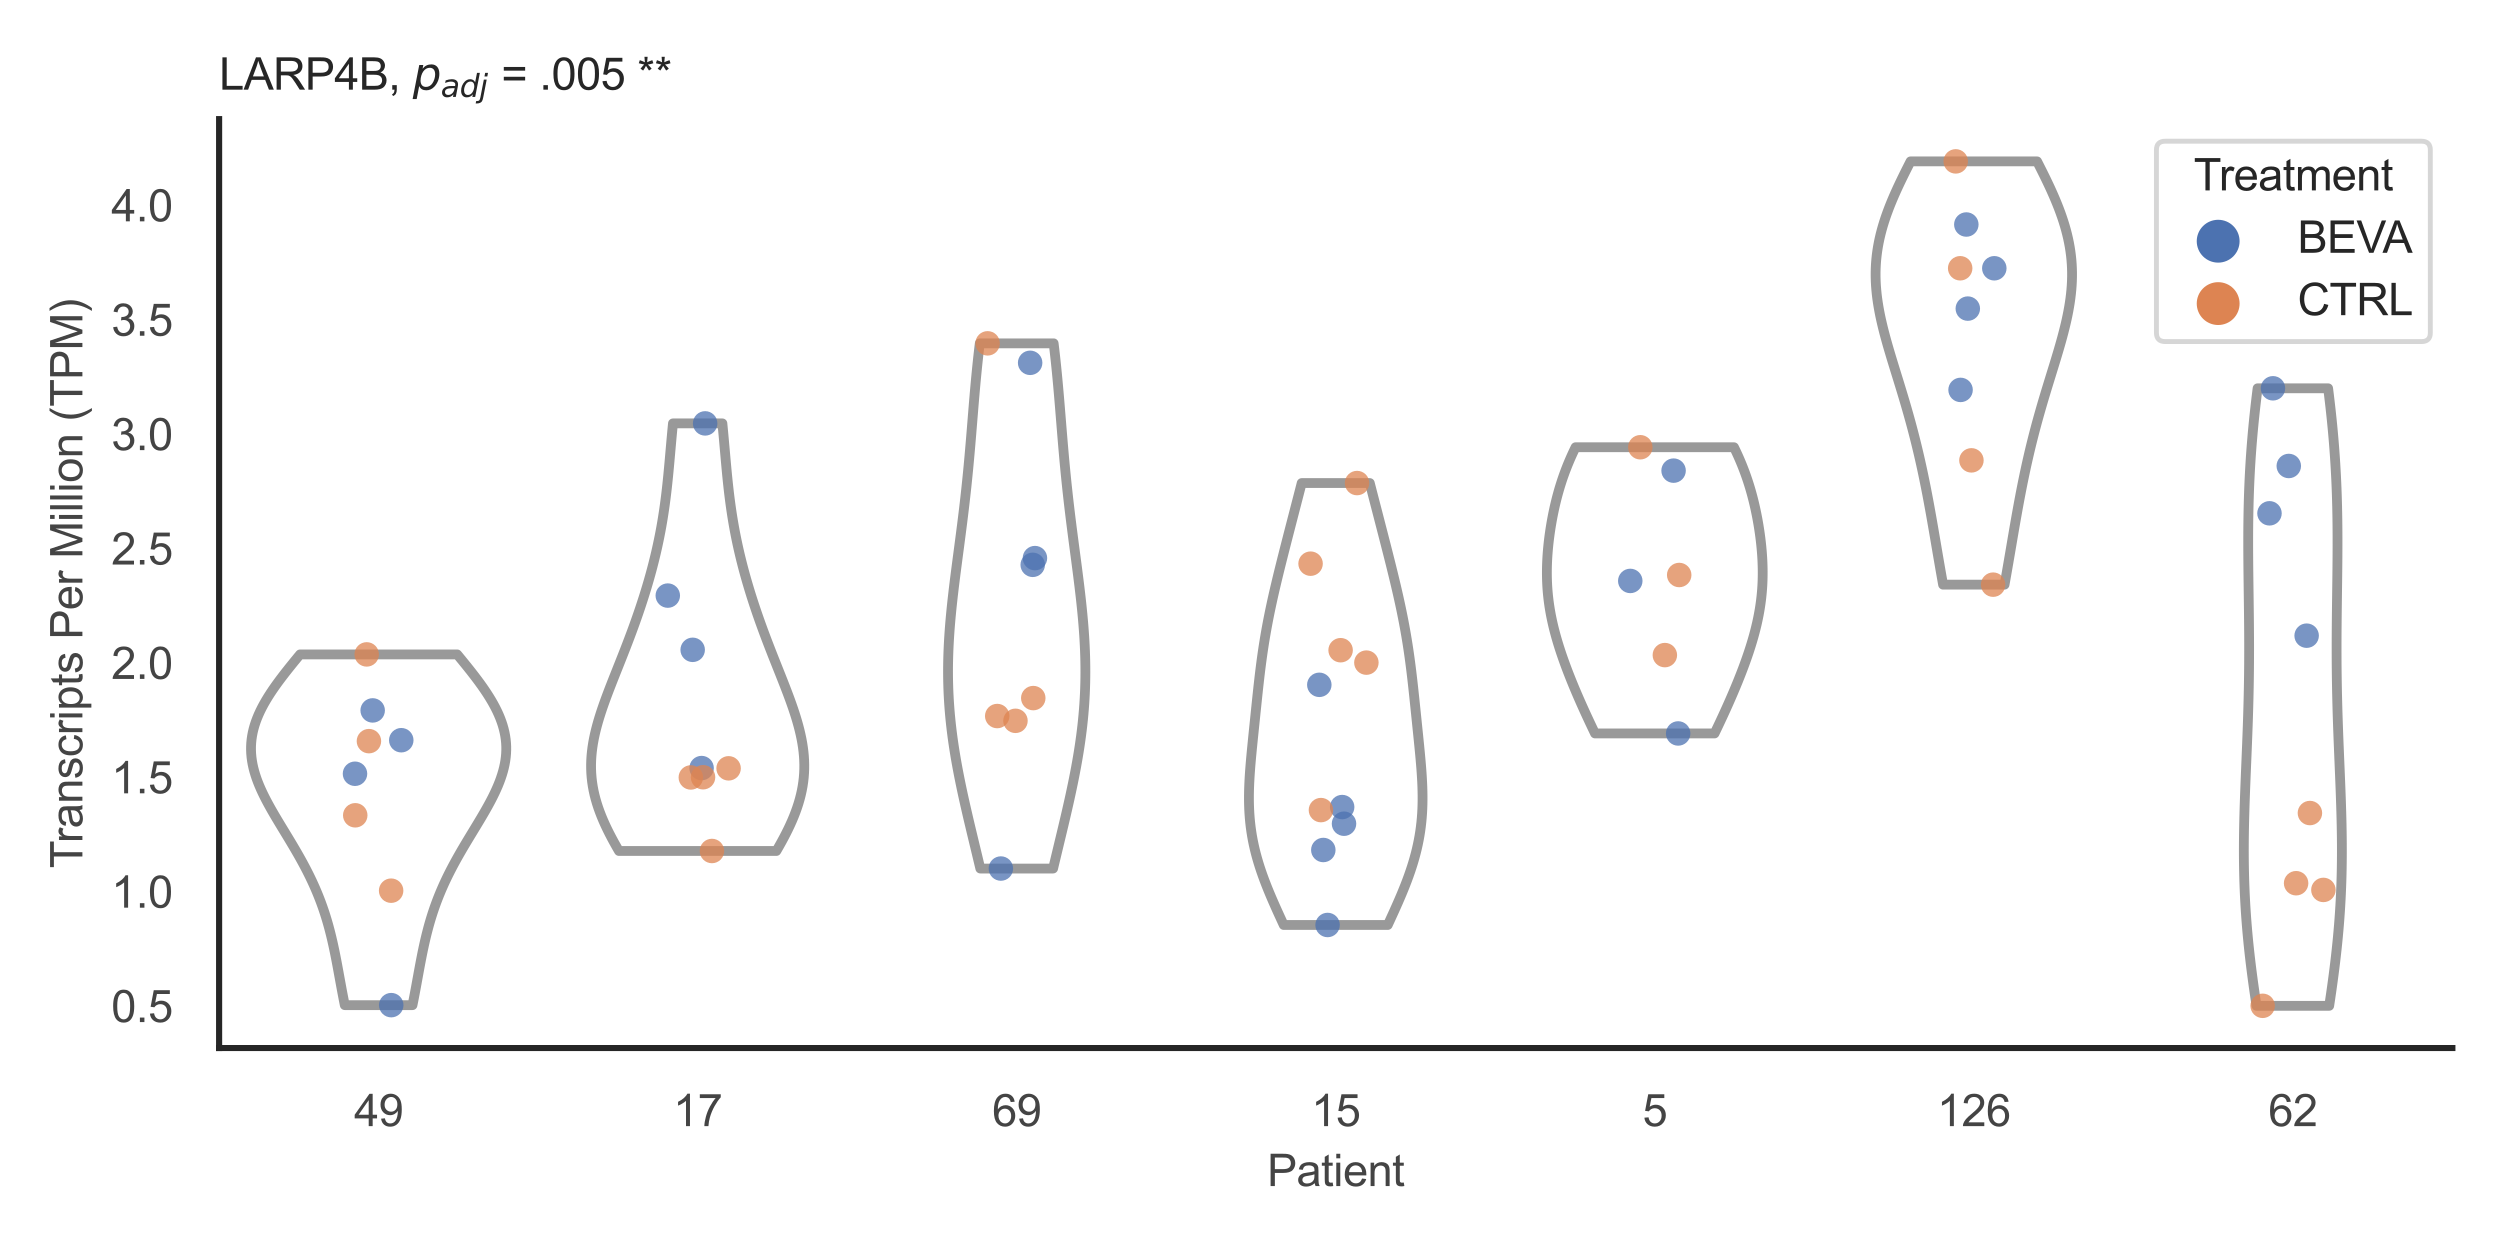 <?xml version="1.0" encoding="utf-8" standalone="no"?>
<!DOCTYPE svg PUBLIC "-//W3C//DTD SVG 1.1//EN"
  "http://www.w3.org/Graphics/SVG/1.1/DTD/svg11.dtd">
<svg xmlns:xlink="http://www.w3.org/1999/xlink" width="510.236pt" height="255.118pt" viewBox="0 0 510.236 255.118" xmlns="http://www.w3.org/2000/svg" version="1.1">
 <defs>
  <style type="text/css">*{stroke-linejoin: round; stroke-linecap: butt}</style>
 </defs>
 <g id="figure_1">
  <g id="patch_1">
   <path d="M 0 255.118 
L 510.236 255.118 
L 510.236 0 
L 0 0 
z
" style="fill: #ffffff"/>
  </g>
  <g id="axes_1">
   <g id="patch_2">
    <path d="M 44.72 213.898 
L 500.516 213.898 
L 500.516 24.32 
L 44.72 24.32 
z
" style="fill: #ffffff"/>
   </g>
   <g id="matplotlib.axis_1">
    <g id="xtick_1">
     <g id="text_1">
      <!-- 49 -->
      <g style="fill: #444444" transform="translate(72.272 229.84)scale(0.09 -0.09)">
       <defs>
        <path id="ArialMT-34" d="M 2069 0 
L 2069 1097 
L 81 1097 
L 81 1613 
L 2172 4581 
L 2631 4581 
L 2631 1613 
L 3250 1613 
L 3250 1097 
L 2631 1097 
L 2631 0 
L 2069 0 
z
M 2069 1613 
L 2069 3678 
L 634 1613 
L 2069 1613 
z
" transform="scale(0.016)"/>
        <path id="ArialMT-39" d="M 350 1059 
L 891 1109 
Q 959 728 1153 556 
Q 1347 384 1650 384 
Q 1909 384 2104 503 
Q 2300 622 2425 820 
Q 2550 1019 2634 1356 
Q 2719 1694 2719 2044 
Q 2719 2081 2716 2156 
Q 2547 1888 2255 1720 
Q 1963 1553 1622 1553 
Q 1053 1553 659 1965 
Q 266 2378 266 3053 
Q 266 3750 677 4175 
Q 1088 4600 1706 4600 
Q 2153 4600 2523 4359 
Q 2894 4119 3086 3673 
Q 3278 3228 3278 2384 
Q 3278 1506 3087 986 
Q 2897 466 2520 194 
Q 2144 -78 1638 -78 
Q 1100 -78 759 220 
Q 419 519 350 1059 
z
M 2653 3081 
Q 2653 3566 2395 3850 
Q 2138 4134 1775 4134 
Q 1400 4134 1122 3828 
Q 844 3522 844 3034 
Q 844 2597 1108 2323 
Q 1372 2050 1759 2050 
Q 2150 2050 2401 2323 
Q 2653 2597 2653 3081 
z
" transform="scale(0.016)"/>
       </defs>
       <use xlink:href="#ArialMT-34"/>
       <use xlink:href="#ArialMT-39" x="55.615"/>
      </g>
     </g>
    </g>
    <g id="xtick_2">
     <g id="text_2">
      <!-- 17 -->
      <g style="fill: #444444" transform="translate(137.386 229.84)scale(0.09 -0.09)">
       <defs>
        <path id="ArialMT-31" d="M 2384 0 
L 1822 0 
L 1822 3584 
Q 1619 3391 1289 3197 
Q 959 3003 697 2906 
L 697 3450 
Q 1169 3672 1522 3987 
Q 1875 4303 2022 4600 
L 2384 4600 
L 2384 0 
z
" transform="scale(0.016)"/>
        <path id="ArialMT-37" d="M 303 3981 
L 303 4522 
L 3269 4522 
L 3269 4084 
Q 2831 3619 2401 2847 
Q 1972 2075 1738 1259 
Q 1569 684 1522 0 
L 944 0 
Q 953 541 1156 1306 
Q 1359 2072 1739 2783 
Q 2119 3494 2547 3981 
L 303 3981 
z
" transform="scale(0.016)"/>
       </defs>
       <use xlink:href="#ArialMT-31"/>
       <use xlink:href="#ArialMT-37" x="55.615"/>
      </g>
     </g>
    </g>
    <g id="xtick_3">
     <g id="text_3">
      <!-- 69 -->
      <g style="fill: #444444" transform="translate(202.5 229.84)scale(0.09 -0.09)">
       <defs>
        <path id="ArialMT-36" d="M 3184 3459 
L 2625 3416 
Q 2550 3747 2413 3897 
Q 2184 4138 1850 4138 
Q 1581 4138 1378 3988 
Q 1113 3794 959 3422 
Q 806 3050 800 2363 
Q 1003 2672 1297 2822 
Q 1591 2972 1913 2972 
Q 2475 2972 2870 2558 
Q 3266 2144 3266 1488 
Q 3266 1056 3080 686 
Q 2894 316 2569 119 
Q 2244 -78 1831 -78 
Q 1128 -78 684 439 
Q 241 956 241 2144 
Q 241 3472 731 4075 
Q 1159 4600 1884 4600 
Q 2425 4600 2770 4297 
Q 3116 3994 3184 3459 
z
M 888 1484 
Q 888 1194 1011 928 
Q 1134 663 1356 523 
Q 1578 384 1822 384 
Q 2178 384 2434 671 
Q 2691 959 2691 1453 
Q 2691 1928 2437 2201 
Q 2184 2475 1800 2475 
Q 1419 2475 1153 2201 
Q 888 1928 888 1484 
z
" transform="scale(0.016)"/>
       </defs>
       <use xlink:href="#ArialMT-36"/>
       <use xlink:href="#ArialMT-39" x="55.615"/>
      </g>
     </g>
    </g>
    <g id="xtick_4">
     <g id="text_4">
      <!-- 15 -->
      <g style="fill: #444444" transform="translate(267.613 229.84)scale(0.09 -0.09)">
       <defs>
        <path id="ArialMT-35" d="M 266 1200 
L 856 1250 
Q 922 819 1161 601 
Q 1400 384 1738 384 
Q 2144 384 2425 690 
Q 2706 997 2706 1503 
Q 2706 1984 2436 2262 
Q 2166 2541 1728 2541 
Q 1456 2541 1237 2417 
Q 1019 2294 894 2097 
L 366 2166 
L 809 4519 
L 3088 4519 
L 3088 3981 
L 1259 3981 
L 1013 2750 
Q 1425 3038 1878 3038 
Q 2478 3038 2890 2622 
Q 3303 2206 3303 1553 
Q 3303 931 2941 478 
Q 2500 -78 1738 -78 
Q 1113 -78 717 272 
Q 322 622 266 1200 
z
" transform="scale(0.016)"/>
       </defs>
       <use xlink:href="#ArialMT-31"/>
       <use xlink:href="#ArialMT-35" x="55.615"/>
      </g>
     </g>
    </g>
    <g id="xtick_5">
     <g id="text_5">
      <!-- 5 -->
      <g style="fill: #444444" transform="translate(335.229 229.84)scale(0.09 -0.09)">
       <use xlink:href="#ArialMT-35"/>
      </g>
     </g>
    </g>
    <g id="xtick_6">
     <g id="text_6">
      <!-- 126 -->
      <g style="fill: #444444" transform="translate(395.338 229.84)scale(0.09 -0.09)">
       <defs>
        <path id="ArialMT-32" d="M 3222 541 
L 3222 0 
L 194 0 
Q 188 203 259 391 
Q 375 700 629 1000 
Q 884 1300 1366 1694 
Q 2113 2306 2375 2664 
Q 2638 3022 2638 3341 
Q 2638 3675 2398 3904 
Q 2159 4134 1775 4134 
Q 1369 4134 1125 3890 
Q 881 3647 878 3216 
L 300 3275 
Q 359 3922 746 4261 
Q 1134 4600 1788 4600 
Q 2447 4600 2831 4234 
Q 3216 3869 3216 3328 
Q 3216 3053 3103 2787 
Q 2991 2522 2730 2228 
Q 2469 1934 1863 1422 
Q 1356 997 1212 845 
Q 1069 694 975 541 
L 3222 541 
z
" transform="scale(0.016)"/>
       </defs>
       <use xlink:href="#ArialMT-31"/>
       <use xlink:href="#ArialMT-32" x="55.615"/>
       <use xlink:href="#ArialMT-36" x="111.23"/>
      </g>
     </g>
    </g>
    <g id="xtick_7">
     <g id="text_7">
      <!-- 62 -->
      <g style="fill: #444444" transform="translate(462.955 229.84)scale(0.09 -0.09)">
       <use xlink:href="#ArialMT-36"/>
       <use xlink:href="#ArialMT-32" x="55.615"/>
      </g>
     </g>
    </g>
    <g id="text_8">
     <!-- Patient -->
     <g style="fill: #444444" transform="translate(258.609 242.071)scale(0.09 -0.09)">
      <defs>
       <path id="ArialMT-50" d="M 494 0 
L 494 4581 
L 2222 4581 
Q 2678 4581 2919 4538 
Q 3256 4481 3484 4323 
Q 3713 4166 3852 3881 
Q 3991 3597 3991 3256 
Q 3991 2672 3619 2267 
Q 3247 1863 2275 1863 
L 1100 1863 
L 1100 0 
L 494 0 
z
M 1100 2403 
L 2284 2403 
Q 2872 2403 3119 2622 
Q 3366 2841 3366 3238 
Q 3366 3525 3220 3729 
Q 3075 3934 2838 4000 
Q 2684 4041 2272 4041 
L 1100 4041 
L 1100 2403 
z
" transform="scale(0.016)"/>
       <path id="ArialMT-61" d="M 2588 409 
Q 2275 144 1986 34 
Q 1697 -75 1366 -75 
Q 819 -75 525 192 
Q 231 459 231 875 
Q 231 1119 342 1320 
Q 453 1522 633 1644 
Q 813 1766 1038 1828 
Q 1203 1872 1538 1913 
Q 2219 1994 2541 2106 
Q 2544 2222 2544 2253 
Q 2544 2597 2384 2738 
Q 2169 2928 1744 2928 
Q 1347 2928 1158 2789 
Q 969 2650 878 2297 
L 328 2372 
Q 403 2725 575 2942 
Q 747 3159 1072 3276 
Q 1397 3394 1825 3394 
Q 2250 3394 2515 3294 
Q 2781 3194 2906 3042 
Q 3031 2891 3081 2659 
Q 3109 2516 3109 2141 
L 3109 1391 
Q 3109 606 3145 398 
Q 3181 191 3288 0 
L 2700 0 
Q 2613 175 2588 409 
z
M 2541 1666 
Q 2234 1541 1622 1453 
Q 1275 1403 1131 1340 
Q 988 1278 909 1158 
Q 831 1038 831 891 
Q 831 666 1001 516 
Q 1172 366 1500 366 
Q 1825 366 2078 508 
Q 2331 650 2450 897 
Q 2541 1088 2541 1459 
L 2541 1666 
z
" transform="scale(0.016)"/>
       <path id="ArialMT-74" d="M 1650 503 
L 1731 6 
Q 1494 -44 1306 -44 
Q 1000 -44 831 53 
Q 663 150 594 308 
Q 525 466 525 972 
L 525 2881 
L 113 2881 
L 113 3319 
L 525 3319 
L 525 4141 
L 1084 4478 
L 1084 3319 
L 1650 3319 
L 1650 2881 
L 1084 2881 
L 1084 941 
Q 1084 700 1114 631 
Q 1144 563 1211 522 
Q 1278 481 1403 481 
Q 1497 481 1650 503 
z
" transform="scale(0.016)"/>
       <path id="ArialMT-69" d="M 425 3934 
L 425 4581 
L 988 4581 
L 988 3934 
L 425 3934 
z
M 425 0 
L 425 3319 
L 988 3319 
L 988 0 
L 425 0 
z
" transform="scale(0.016)"/>
       <path id="ArialMT-65" d="M 2694 1069 
L 3275 997 
Q 3138 488 2766 206 
Q 2394 -75 1816 -75 
Q 1088 -75 661 373 
Q 234 822 234 1631 
Q 234 2469 665 2931 
Q 1097 3394 1784 3394 
Q 2450 3394 2872 2941 
Q 3294 2488 3294 1666 
Q 3294 1616 3291 1516 
L 816 1516 
Q 847 969 1125 678 
Q 1403 388 1819 388 
Q 2128 388 2347 550 
Q 2566 713 2694 1069 
z
M 847 1978 
L 2700 1978 
Q 2663 2397 2488 2606 
Q 2219 2931 1791 2931 
Q 1403 2931 1139 2672 
Q 875 2413 847 1978 
z
" transform="scale(0.016)"/>
       <path id="ArialMT-6e" d="M 422 0 
L 422 3319 
L 928 3319 
L 928 2847 
Q 1294 3394 1984 3394 
Q 2284 3394 2536 3286 
Q 2788 3178 2913 3003 
Q 3038 2828 3088 2588 
Q 3119 2431 3119 2041 
L 3119 0 
L 2556 0 
L 2556 2019 
Q 2556 2363 2490 2533 
Q 2425 2703 2258 2804 
Q 2091 2906 1866 2906 
Q 1506 2906 1245 2678 
Q 984 2450 984 1813 
L 984 0 
L 422 0 
z
" transform="scale(0.016)"/>
      </defs>
      <use xlink:href="#ArialMT-50"/>
      <use xlink:href="#ArialMT-61" x="66.699"/>
      <use xlink:href="#ArialMT-74" x="122.314"/>
      <use xlink:href="#ArialMT-69" x="150.098"/>
      <use xlink:href="#ArialMT-65" x="172.314"/>
      <use xlink:href="#ArialMT-6e" x="227.93"/>
      <use xlink:href="#ArialMT-74" x="283.545"/>
     </g>
    </g>
   </g>
   <g id="matplotlib.axis_2">
    <g id="ytick_1">
     <g id="text_9">
      <!-- 0.5 -->
      <g style="fill: #444444" transform="translate(22.71 208.602)scale(0.09 -0.09)">
       <defs>
        <path id="ArialMT-30" d="M 266 2259 
Q 266 3072 433 3567 
Q 600 4063 929 4331 
Q 1259 4600 1759 4600 
Q 2128 4600 2406 4451 
Q 2684 4303 2865 4023 
Q 3047 3744 3150 3342 
Q 3253 2941 3253 2259 
Q 3253 1453 3087 958 
Q 2922 463 2592 192 
Q 2263 -78 1759 -78 
Q 1097 -78 719 397 
Q 266 969 266 2259 
z
M 844 2259 
Q 844 1131 1108 757 
Q 1372 384 1759 384 
Q 2147 384 2411 759 
Q 2675 1134 2675 2259 
Q 2675 3391 2411 3762 
Q 2147 4134 1753 4134 
Q 1366 4134 1134 3806 
Q 844 3388 844 2259 
z
" transform="scale(0.016)"/>
        <path id="ArialMT-2e" d="M 581 0 
L 581 641 
L 1222 641 
L 1222 0 
L 581 0 
z
" transform="scale(0.016)"/>
       </defs>
       <use xlink:href="#ArialMT-30"/>
       <use xlink:href="#ArialMT-2e" x="55.615"/>
       <use xlink:href="#ArialMT-35" x="83.398"/>
      </g>
     </g>
    </g>
    <g id="ytick_2">
     <g id="text_10">
      <!-- 1.0 -->
      <g style="fill: #444444" transform="translate(22.71 185.255)scale(0.09 -0.09)">
       <use xlink:href="#ArialMT-31"/>
       <use xlink:href="#ArialMT-2e" x="55.615"/>
       <use xlink:href="#ArialMT-30" x="83.398"/>
      </g>
     </g>
    </g>
    <g id="ytick_3">
     <g id="text_11">
      <!-- 1.5 -->
      <g style="fill: #444444" transform="translate(22.71 161.908)scale(0.09 -0.09)">
       <use xlink:href="#ArialMT-31"/>
       <use xlink:href="#ArialMT-2e" x="55.615"/>
       <use xlink:href="#ArialMT-35" x="83.398"/>
      </g>
     </g>
    </g>
    <g id="ytick_4">
     <g id="text_12">
      <!-- 2.0 -->
      <g style="fill: #444444" transform="translate(22.71 138.561)scale(0.09 -0.09)">
       <use xlink:href="#ArialMT-32"/>
       <use xlink:href="#ArialMT-2e" x="55.615"/>
       <use xlink:href="#ArialMT-30" x="83.398"/>
      </g>
     </g>
    </g>
    <g id="ytick_5">
     <g id="text_13">
      <!-- 2.5 -->
      <g style="fill: #444444" transform="translate(22.71 115.215)scale(0.09 -0.09)">
       <use xlink:href="#ArialMT-32"/>
       <use xlink:href="#ArialMT-2e" x="55.615"/>
       <use xlink:href="#ArialMT-35" x="83.398"/>
      </g>
     </g>
    </g>
    <g id="ytick_6">
     <g id="text_14">
      <!-- 3.0 -->
      <g style="fill: #444444" transform="translate(22.71 91.868)scale(0.09 -0.09)">
       <defs>
        <path id="ArialMT-33" d="M 269 1209 
L 831 1284 
Q 928 806 1161 595 
Q 1394 384 1728 384 
Q 2125 384 2398 659 
Q 2672 934 2672 1341 
Q 2672 1728 2419 1979 
Q 2166 2231 1775 2231 
Q 1616 2231 1378 2169 
L 1441 2663 
Q 1497 2656 1531 2656 
Q 1891 2656 2178 2843 
Q 2466 3031 2466 3422 
Q 2466 3731 2256 3934 
Q 2047 4138 1716 4138 
Q 1388 4138 1169 3931 
Q 950 3725 888 3313 
L 325 3413 
Q 428 3978 793 4289 
Q 1159 4600 1703 4600 
Q 2078 4600 2393 4439 
Q 2709 4278 2876 4000 
Q 3044 3722 3044 3409 
Q 3044 3113 2884 2869 
Q 2725 2625 2413 2481 
Q 2819 2388 3044 2092 
Q 3269 1797 3269 1353 
Q 3269 753 2831 336 
Q 2394 -81 1725 -81 
Q 1122 -81 723 278 
Q 325 638 269 1209 
z
" transform="scale(0.016)"/>
       </defs>
       <use xlink:href="#ArialMT-33"/>
       <use xlink:href="#ArialMT-2e" x="55.615"/>
       <use xlink:href="#ArialMT-30" x="83.398"/>
      </g>
     </g>
    </g>
    <g id="ytick_7">
     <g id="text_15">
      <!-- 3.5 -->
      <g style="fill: #444444" transform="translate(22.71 68.521)scale(0.09 -0.09)">
       <use xlink:href="#ArialMT-33"/>
       <use xlink:href="#ArialMT-2e" x="55.615"/>
       <use xlink:href="#ArialMT-35" x="83.398"/>
      </g>
     </g>
    </g>
    <g id="ytick_8">
     <g id="text_16">
      <!-- 4.0 -->
      <g style="fill: #444444" transform="translate(22.71 45.174)scale(0.09 -0.09)">
       <use xlink:href="#ArialMT-34"/>
       <use xlink:href="#ArialMT-2e" x="55.615"/>
       <use xlink:href="#ArialMT-30" x="83.398"/>
      </g>
     </g>
    </g>
    <g id="text_17">
     <!-- Transcripts Per Million (TPM) -->
     <g style="fill: #444444" transform="translate(16.816 177.194)rotate(-90)scale(0.09 -0.09)">
      <defs>
       <path id="ArialMT-54" d="M 1659 0 
L 1659 4041 
L 150 4041 
L 150 4581 
L 3781 4581 
L 3781 4041 
L 2266 4041 
L 2266 0 
L 1659 0 
z
" transform="scale(0.016)"/>
       <path id="ArialMT-72" d="M 416 0 
L 416 3319 
L 922 3319 
L 922 2816 
Q 1116 3169 1280 3281 
Q 1444 3394 1641 3394 
Q 1925 3394 2219 3213 
L 2025 2691 
Q 1819 2813 1613 2813 
Q 1428 2813 1281 2702 
Q 1134 2591 1072 2394 
Q 978 2094 978 1738 
L 978 0 
L 416 0 
z
" transform="scale(0.016)"/>
       <path id="ArialMT-73" d="M 197 991 
L 753 1078 
Q 800 744 1014 566 
Q 1228 388 1613 388 
Q 2000 388 2187 545 
Q 2375 703 2375 916 
Q 2375 1106 2209 1216 
Q 2094 1291 1634 1406 
Q 1016 1563 777 1677 
Q 538 1791 414 1992 
Q 291 2194 291 2438 
Q 291 2659 392 2848 
Q 494 3038 669 3163 
Q 800 3259 1026 3326 
Q 1253 3394 1513 3394 
Q 1903 3394 2198 3281 
Q 2494 3169 2634 2976 
Q 2775 2784 2828 2463 
L 2278 2388 
Q 2241 2644 2061 2787 
Q 1881 2931 1553 2931 
Q 1166 2931 1000 2803 
Q 834 2675 834 2503 
Q 834 2394 903 2306 
Q 972 2216 1119 2156 
Q 1203 2125 1616 2013 
Q 2213 1853 2448 1751 
Q 2684 1650 2818 1456 
Q 2953 1263 2953 975 
Q 2953 694 2789 445 
Q 2625 197 2315 61 
Q 2006 -75 1616 -75 
Q 969 -75 630 194 
Q 291 463 197 991 
z
" transform="scale(0.016)"/>
       <path id="ArialMT-63" d="M 2588 1216 
L 3141 1144 
Q 3050 572 2676 248 
Q 2303 -75 1759 -75 
Q 1078 -75 664 370 
Q 250 816 250 1647 
Q 250 2184 428 2587 
Q 606 2991 970 3192 
Q 1334 3394 1763 3394 
Q 2303 3394 2647 3120 
Q 2991 2847 3088 2344 
L 2541 2259 
Q 2463 2594 2264 2762 
Q 2066 2931 1784 2931 
Q 1359 2931 1093 2626 
Q 828 2322 828 1663 
Q 828 994 1084 691 
Q 1341 388 1753 388 
Q 2084 388 2306 591 
Q 2528 794 2588 1216 
z
" transform="scale(0.016)"/>
       <path id="ArialMT-70" d="M 422 -1272 
L 422 3319 
L 934 3319 
L 934 2888 
Q 1116 3141 1344 3267 
Q 1572 3394 1897 3394 
Q 2322 3394 2647 3175 
Q 2972 2956 3137 2557 
Q 3303 2159 3303 1684 
Q 3303 1175 3120 767 
Q 2938 359 2589 142 
Q 2241 -75 1856 -75 
Q 1575 -75 1351 44 
Q 1128 163 984 344 
L 984 -1272 
L 422 -1272 
z
M 931 1641 
Q 931 1000 1190 694 
Q 1450 388 1819 388 
Q 2194 388 2461 705 
Q 2728 1022 2728 1688 
Q 2728 2322 2467 2637 
Q 2206 2953 1844 2953 
Q 1484 2953 1207 2617 
Q 931 2281 931 1641 
z
" transform="scale(0.016)"/>
       <path id="ArialMT-20" transform="scale(0.016)"/>
       <path id="ArialMT-4d" d="M 475 0 
L 475 4581 
L 1388 4581 
L 2472 1338 
Q 2622 884 2691 659 
Q 2769 909 2934 1394 
L 4031 4581 
L 4847 4581 
L 4847 0 
L 4263 0 
L 4263 3834 
L 2931 0 
L 2384 0 
L 1059 3900 
L 1059 0 
L 475 0 
z
" transform="scale(0.016)"/>
       <path id="ArialMT-6c" d="M 409 0 
L 409 4581 
L 972 4581 
L 972 0 
L 409 0 
z
" transform="scale(0.016)"/>
       <path id="ArialMT-6f" d="M 213 1659 
Q 213 2581 725 3025 
Q 1153 3394 1769 3394 
Q 2453 3394 2887 2945 
Q 3322 2497 3322 1706 
Q 3322 1066 3130 698 
Q 2938 331 2570 128 
Q 2203 -75 1769 -75 
Q 1072 -75 642 372 
Q 213 819 213 1659 
z
M 791 1659 
Q 791 1022 1069 705 
Q 1347 388 1769 388 
Q 2188 388 2466 706 
Q 2744 1025 2744 1678 
Q 2744 2294 2464 2611 
Q 2184 2928 1769 2928 
Q 1347 2928 1069 2612 
Q 791 2297 791 1659 
z
" transform="scale(0.016)"/>
       <path id="ArialMT-28" d="M 1497 -1347 
Q 1031 -759 709 28 
Q 388 816 388 1659 
Q 388 2403 628 3084 
Q 909 3875 1497 4659 
L 1900 4659 
Q 1522 4009 1400 3731 
Q 1209 3300 1100 2831 
Q 966 2247 966 1656 
Q 966 153 1900 -1347 
L 1497 -1347 
z
" transform="scale(0.016)"/>
       <path id="ArialMT-29" d="M 791 -1347 
L 388 -1347 
Q 1322 153 1322 1656 
Q 1322 2244 1188 2822 
Q 1081 3291 891 3722 
Q 769 4003 388 4659 
L 791 4659 
Q 1378 3875 1659 3084 
Q 1900 2403 1900 1659 
Q 1900 816 1576 28 
Q 1253 -759 791 -1347 
z
" transform="scale(0.016)"/>
      </defs>
      <use xlink:href="#ArialMT-54"/>
      <use xlink:href="#ArialMT-72" x="57.334"/>
      <use xlink:href="#ArialMT-61" x="90.635"/>
      <use xlink:href="#ArialMT-6e" x="146.25"/>
      <use xlink:href="#ArialMT-73" x="201.865"/>
      <use xlink:href="#ArialMT-63" x="251.865"/>
      <use xlink:href="#ArialMT-72" x="301.865"/>
      <use xlink:href="#ArialMT-69" x="335.166"/>
      <use xlink:href="#ArialMT-70" x="357.383"/>
      <use xlink:href="#ArialMT-74" x="412.998"/>
      <use xlink:href="#ArialMT-73" x="440.781"/>
      <use xlink:href="#ArialMT-20" x="490.781"/>
      <use xlink:href="#ArialMT-50" x="518.564"/>
      <use xlink:href="#ArialMT-65" x="585.264"/>
      <use xlink:href="#ArialMT-72" x="640.879"/>
      <use xlink:href="#ArialMT-20" x="674.18"/>
      <use xlink:href="#ArialMT-4d" x="701.963"/>
      <use xlink:href="#ArialMT-69" x="785.264"/>
      <use xlink:href="#ArialMT-6c" x="807.48"/>
      <use xlink:href="#ArialMT-6c" x="829.697"/>
      <use xlink:href="#ArialMT-69" x="851.914"/>
      <use xlink:href="#ArialMT-6f" x="874.131"/>
      <use xlink:href="#ArialMT-6e" x="929.746"/>
      <use xlink:href="#ArialMT-20" x="985.361"/>
      <use xlink:href="#ArialMT-28" x="1013.145"/>
      <use xlink:href="#ArialMT-54" x="1046.445"/>
      <use xlink:href="#ArialMT-50" x="1107.529"/>
      <use xlink:href="#ArialMT-4d" x="1174.229"/>
      <use xlink:href="#ArialMT-29" x="1257.529"/>
     </g>
    </g>
   </g>
   <g id="PolyCollection_1">
    <defs>
     <path id="m397a92ba9f" d="M 84.187 -49.974 
L 70.366 -49.974 
L 70.222 -50.697 
L 70.08 -51.42 
L 69.941 -52.143 
L 69.804 -52.866 
L 69.67 -53.589 
L 69.537 -54.313 
L 69.404 -55.036 
L 69.272 -55.759 
L 69.14 -56.482 
L 69.008 -57.205 
L 68.874 -57.928 
L 68.738 -58.651 
L 68.599 -59.374 
L 68.457 -60.097 
L 68.311 -60.82 
L 68.16 -61.543 
L 68.003 -62.266 
L 67.841 -62.989 
L 67.672 -63.712 
L 67.496 -64.435 
L 67.312 -65.159 
L 67.12 -65.882 
L 66.919 -66.605 
L 66.708 -67.328 
L 66.487 -68.051 
L 66.257 -68.774 
L 66.015 -69.497 
L 65.763 -70.22 
L 65.5 -70.943 
L 65.225 -71.666 
L 64.938 -72.389 
L 64.64 -73.112 
L 64.331 -73.835 
L 64.009 -74.558 
L 63.677 -75.281 
L 63.332 -76.005 
L 62.977 -76.728 
L 62.611 -77.451 
L 62.235 -78.174 
L 61.848 -78.897 
L 61.452 -79.62 
L 61.048 -80.343 
L 60.636 -81.066 
L 60.216 -81.789 
L 59.79 -82.512 
L 59.36 -83.235 
L 58.925 -83.958 
L 58.487 -84.681 
L 58.048 -85.404 
L 57.608 -86.128 
L 57.17 -86.851 
L 56.735 -87.574 
L 56.304 -88.297 
L 55.879 -89.02 
L 55.462 -89.743 
L 55.055 -90.466 
L 54.659 -91.189 
L 54.276 -91.912 
L 53.908 -92.635 
L 53.556 -93.358 
L 53.223 -94.081 
L 52.911 -94.804 
L 52.62 -95.527 
L 52.353 -96.25 
L 52.111 -96.974 
L 51.896 -97.697 
L 51.708 -98.42 
L 51.55 -99.143 
L 51.423 -99.866 
L 51.326 -100.589 
L 51.262 -101.312 
L 51.231 -102.035 
L 51.234 -102.758 
L 51.27 -103.481 
L 51.341 -104.204 
L 51.446 -104.927 
L 51.585 -105.65 
L 51.757 -106.373 
L 51.963 -107.097 
L 52.202 -107.82 
L 52.473 -108.543 
L 52.774 -109.266 
L 53.106 -109.989 
L 53.466 -110.712 
L 53.854 -111.435 
L 54.268 -112.158 
L 54.707 -112.881 
L 55.168 -113.604 
L 55.651 -114.327 
L 56.153 -115.05 
L 56.673 -115.773 
L 57.209 -116.496 
L 57.758 -117.219 
L 58.32 -117.943 
L 58.892 -118.666 
L 59.472 -119.389 
L 60.059 -120.112 
L 60.651 -120.835 
L 61.245 -121.558 
L 93.309 -121.558 
L 93.309 -121.558 
L 93.903 -120.835 
L 94.495 -120.112 
L 95.081 -119.389 
L 95.662 -118.666 
L 96.234 -117.943 
L 96.795 -117.219 
L 97.345 -116.496 
L 97.881 -115.773 
L 98.401 -115.05 
L 98.903 -114.327 
L 99.385 -113.604 
L 99.847 -112.881 
L 100.285 -112.158 
L 100.699 -111.435 
L 101.087 -110.712 
L 101.448 -109.989 
L 101.779 -109.266 
L 102.081 -108.543 
L 102.352 -107.82 
L 102.591 -107.097 
L 102.796 -106.373 
L 102.969 -105.65 
L 103.108 -104.927 
L 103.213 -104.204 
L 103.283 -103.481 
L 103.32 -102.758 
L 103.322 -102.035 
L 103.291 -101.312 
L 103.227 -100.589 
L 103.131 -99.866 
L 103.004 -99.143 
L 102.845 -98.42 
L 102.658 -97.697 
L 102.443 -96.974 
L 102.201 -96.25 
L 101.934 -95.527 
L 101.643 -94.804 
L 101.33 -94.081 
L 100.997 -93.358 
L 100.646 -92.635 
L 100.278 -91.912 
L 99.895 -91.189 
L 99.499 -90.466 
L 99.091 -89.743 
L 98.674 -89.02 
L 98.249 -88.297 
L 97.819 -87.574 
L 97.383 -86.851 
L 96.945 -86.128 
L 96.506 -85.404 
L 96.067 -84.681 
L 95.629 -83.958 
L 95.194 -83.235 
L 94.763 -82.512 
L 94.338 -81.789 
L 93.918 -81.066 
L 93.506 -80.343 
L 93.101 -79.62 
L 92.706 -78.897 
L 92.319 -78.174 
L 91.943 -77.451 
L 91.577 -76.728 
L 91.221 -76.005 
L 90.877 -75.281 
L 90.544 -74.558 
L 90.223 -73.835 
L 89.913 -73.112 
L 89.615 -72.389 
L 89.329 -71.666 
L 89.054 -70.943 
L 88.791 -70.22 
L 88.538 -69.497 
L 88.297 -68.774 
L 88.066 -68.051 
L 87.846 -67.328 
L 87.635 -66.605 
L 87.434 -65.882 
L 87.242 -65.159 
L 87.058 -64.435 
L 86.881 -63.712 
L 86.713 -62.989 
L 86.55 -62.266 
L 86.394 -61.543 
L 86.243 -60.82 
L 86.097 -60.097 
L 85.955 -59.374 
L 85.816 -58.651 
L 85.68 -57.928 
L 85.546 -57.205 
L 85.413 -56.482 
L 85.281 -55.759 
L 85.149 -55.036 
L 85.017 -54.313 
L 84.884 -53.589 
L 84.749 -52.866 
L 84.613 -52.143 
L 84.474 -51.42 
L 84.332 -50.697 
L 84.187 -49.974 
z
" style="stroke: #999999; stroke-width: 2"/>
    </defs>
    <g clip-path="url(#pd533577302)">
     <use xlink:href="#m397a92ba9f" x="0" y="255.118" style="fill: #ffffff; stroke: #999999; stroke-width: 2"/>
    </g>
   </g>
   <g id="PolyCollection_2">
    <defs>
     <path id="m3d71b60c59" d="M 158.454 -81.436 
L 126.327 -81.436 
L 125.82 -82.318 
L 125.327 -83.199 
L 124.85 -84.081 
L 124.39 -84.962 
L 123.95 -85.844 
L 123.532 -86.725 
L 123.137 -87.607 
L 122.767 -88.489 
L 122.423 -89.37 
L 122.106 -90.252 
L 121.819 -91.133 
L 121.561 -92.015 
L 121.334 -92.896 
L 121.138 -93.778 
L 120.975 -94.659 
L 120.843 -95.541 
L 120.743 -96.422 
L 120.675 -97.304 
L 120.639 -98.185 
L 120.634 -99.067 
L 120.659 -99.948 
L 120.714 -100.83 
L 120.798 -101.711 
L 120.909 -102.593 
L 121.047 -103.474 
L 121.21 -104.356 
L 121.396 -105.237 
L 121.604 -106.119 
L 121.833 -107 
L 122.081 -107.882 
L 122.345 -108.763 
L 122.625 -109.645 
L 122.919 -110.526 
L 123.225 -111.408 
L 123.541 -112.289 
L 123.867 -113.171 
L 124.2 -114.052 
L 124.539 -114.934 
L 124.883 -115.815 
L 125.23 -116.697 
L 125.58 -117.578 
L 125.93 -118.46 
L 126.282 -119.341 
L 126.632 -120.223 
L 126.981 -121.104 
L 127.328 -121.986 
L 127.672 -122.867 
L 128.012 -123.749 
L 128.349 -124.63 
L 128.681 -125.512 
L 129.009 -126.393 
L 129.331 -127.275 
L 129.649 -128.156 
L 129.961 -129.038 
L 130.267 -129.919 
L 130.568 -130.801 
L 130.862 -131.682 
L 131.15 -132.564 
L 131.432 -133.445 
L 131.707 -134.327 
L 131.976 -135.208 
L 132.238 -136.09 
L 132.492 -136.971 
L 132.74 -137.853 
L 132.981 -138.734 
L 133.214 -139.616 
L 133.439 -140.497 
L 133.657 -141.379 
L 133.868 -142.26 
L 134.07 -143.142 
L 134.264 -144.023 
L 134.451 -144.905 
L 134.63 -145.786 
L 134.8 -146.668 
L 134.963 -147.549 
L 135.118 -148.431 
L 135.265 -149.312 
L 135.405 -150.194 
L 135.538 -151.075 
L 135.663 -151.957 
L 135.782 -152.838 
L 135.895 -153.72 
L 136.002 -154.601 
L 136.104 -155.483 
L 136.2 -156.364 
L 136.292 -157.246 
L 136.381 -158.128 
L 136.466 -159.009 
L 136.548 -159.891 
L 136.629 -160.772 
L 136.707 -161.654 
L 136.785 -162.535 
L 136.863 -163.417 
L 136.94 -164.298 
L 137.018 -165.18 
L 137.098 -166.061 
L 137.179 -166.943 
L 137.262 -167.824 
L 137.348 -168.706 
L 147.434 -168.706 
L 147.434 -168.706 
L 147.519 -167.824 
L 147.602 -166.943 
L 147.683 -166.061 
L 147.763 -165.18 
L 147.841 -164.298 
L 147.919 -163.417 
L 147.996 -162.535 
L 148.074 -161.654 
L 148.153 -160.772 
L 148.233 -159.891 
L 148.315 -159.009 
L 148.4 -158.128 
L 148.489 -157.246 
L 148.581 -156.364 
L 148.678 -155.483 
L 148.779 -154.601 
L 148.886 -153.72 
L 148.999 -152.838 
L 149.118 -151.957 
L 149.244 -151.075 
L 149.376 -150.194 
L 149.516 -149.312 
L 149.663 -148.431 
L 149.818 -147.549 
L 149.981 -146.668 
L 150.152 -145.786 
L 150.33 -144.905 
L 150.517 -144.023 
L 150.711 -143.142 
L 150.914 -142.26 
L 151.124 -141.379 
L 151.342 -140.497 
L 151.567 -139.616 
L 151.801 -138.734 
L 152.041 -137.853 
L 152.289 -136.971 
L 152.544 -136.09 
L 152.806 -135.208 
L 153.074 -134.327 
L 153.349 -133.445 
L 153.631 -132.564 
L 153.919 -131.682 
L 154.214 -130.801 
L 154.514 -129.919 
L 154.82 -129.038 
L 155.132 -128.156 
L 155.45 -127.275 
L 155.772 -126.393 
L 156.1 -125.512 
L 156.433 -124.63 
L 156.769 -123.749 
L 157.11 -122.867 
L 157.454 -121.986 
L 157.8 -121.104 
L 158.149 -120.223 
L 158.5 -119.341 
L 158.851 -118.46 
L 159.202 -117.578 
L 159.551 -116.697 
L 159.898 -115.815 
L 160.242 -114.934 
L 160.581 -114.052 
L 160.914 -113.171 
L 161.24 -112.289 
L 161.556 -111.408 
L 161.862 -110.526 
L 162.156 -109.645 
L 162.436 -108.763 
L 162.701 -107.882 
L 162.948 -107 
L 163.177 -106.119 
L 163.385 -105.237 
L 163.571 -104.356 
L 163.734 -103.474 
L 163.872 -102.593 
L 163.983 -101.711 
L 164.067 -100.83 
L 164.122 -99.948 
L 164.148 -99.067 
L 164.143 -98.185 
L 164.106 -97.304 
L 164.039 -96.422 
L 163.939 -95.541 
L 163.807 -94.659 
L 163.643 -93.778 
L 163.447 -92.896 
L 163.22 -92.015 
L 162.962 -91.133 
L 162.675 -90.252 
L 162.359 -89.37 
L 162.015 -88.489 
L 161.644 -87.607 
L 161.249 -86.725 
L 160.831 -85.844 
L 160.391 -84.962 
L 159.931 -84.081 
L 159.454 -83.199 
L 158.961 -82.318 
L 158.454 -81.436 
z
" style="stroke: #999999; stroke-width: 2"/>
    </defs>
    <g clip-path="url(#pd533577302)">
     <use xlink:href="#m3d71b60c59" x="0" y="255.118" style="fill: #ffffff; stroke: #999999; stroke-width: 2"/>
    </g>
   </g>
   <g id="PolyCollection_3">
    <defs>
     <path id="m2ddf33c5e4" d="M 214.932 -77.854 
L 200.077 -77.854 
L 199.819 -78.936 
L 199.559 -80.019 
L 199.299 -81.102 
L 199.038 -82.185 
L 198.777 -83.267 
L 198.516 -84.35 
L 198.256 -85.433 
L 197.998 -86.515 
L 197.741 -87.598 
L 197.487 -88.681 
L 197.237 -89.764 
L 196.99 -90.846 
L 196.747 -91.929 
L 196.509 -93.012 
L 196.276 -94.095 
L 196.05 -95.177 
L 195.83 -96.26 
L 195.617 -97.343 
L 195.412 -98.426 
L 195.215 -99.508 
L 195.026 -100.591 
L 194.847 -101.674 
L 194.678 -102.756 
L 194.519 -103.839 
L 194.37 -104.922 
L 194.232 -106.005 
L 194.105 -107.087 
L 193.99 -108.17 
L 193.886 -109.253 
L 193.794 -110.336 
L 193.714 -111.418 
L 193.646 -112.501 
L 193.591 -113.584 
L 193.547 -114.667 
L 193.516 -115.749 
L 193.496 -116.832 
L 193.489 -117.915 
L 193.492 -118.997 
L 193.508 -120.08 
L 193.534 -121.163 
L 193.571 -122.246 
L 193.619 -123.328 
L 193.676 -124.411 
L 193.743 -125.494 
L 193.819 -126.577 
L 193.903 -127.659 
L 193.996 -128.742 
L 194.096 -129.825 
L 194.203 -130.908 
L 194.316 -131.99 
L 194.435 -133.073 
L 194.559 -134.156 
L 194.687 -135.239 
L 194.819 -136.321 
L 194.955 -137.404 
L 195.093 -138.487 
L 195.233 -139.569 
L 195.375 -140.652 
L 195.518 -141.735 
L 195.661 -142.818 
L 195.804 -143.9 
L 195.946 -144.983 
L 196.087 -146.066 
L 196.226 -147.149 
L 196.364 -148.231 
L 196.499 -149.314 
L 196.632 -150.397 
L 196.762 -151.48 
L 196.889 -152.562 
L 197.012 -153.645 
L 197.132 -154.728 
L 197.249 -155.81 
L 197.362 -156.893 
L 197.472 -157.976 
L 197.579 -159.059 
L 197.682 -160.141 
L 197.782 -161.224 
L 197.88 -162.307 
L 197.975 -163.39 
L 198.068 -164.472 
L 198.159 -165.555 
L 198.249 -166.638 
L 198.337 -167.721 
L 198.425 -168.803 
L 198.513 -169.886 
L 198.601 -170.969 
L 198.689 -172.051 
L 198.779 -173.134 
L 198.871 -174.217 
L 198.964 -175.3 
L 199.061 -176.382 
L 199.16 -177.465 
L 199.262 -178.548 
L 199.369 -179.631 
L 199.479 -180.713 
L 199.594 -181.796 
L 199.713 -182.879 
L 199.837 -183.962 
L 199.966 -185.044 
L 215.043 -185.044 
L 215.043 -185.044 
L 215.172 -183.962 
L 215.296 -182.879 
L 215.415 -181.796 
L 215.53 -180.713 
L 215.64 -179.631 
L 215.746 -178.548 
L 215.849 -177.465 
L 215.948 -176.382 
L 216.044 -175.3 
L 216.138 -174.217 
L 216.23 -173.134 
L 216.32 -172.051 
L 216.408 -170.969 
L 216.496 -169.886 
L 216.584 -168.803 
L 216.672 -167.721 
L 216.76 -166.638 
L 216.85 -165.555 
L 216.941 -164.472 
L 217.034 -163.39 
L 217.129 -162.307 
L 217.226 -161.224 
L 217.327 -160.141 
L 217.43 -159.059 
L 217.537 -157.976 
L 217.646 -156.893 
L 217.76 -155.81 
L 217.877 -154.728 
L 217.997 -153.645 
L 218.12 -152.562 
L 218.247 -151.48 
L 218.377 -150.397 
L 218.509 -149.314 
L 218.645 -148.231 
L 218.782 -147.149 
L 218.922 -146.066 
L 219.063 -144.983 
L 219.205 -143.9 
L 219.348 -142.818 
L 219.491 -141.735 
L 219.634 -140.652 
L 219.775 -139.569 
L 219.916 -138.487 
L 220.054 -137.404 
L 220.189 -136.321 
L 220.322 -135.239 
L 220.45 -134.156 
L 220.574 -133.073 
L 220.693 -131.99 
L 220.806 -130.908 
L 220.913 -129.825 
L 221.013 -128.742 
L 221.105 -127.659 
L 221.19 -126.577 
L 221.266 -125.494 
L 221.333 -124.411 
L 221.39 -123.328 
L 221.438 -122.246 
L 221.475 -121.163 
L 221.501 -120.08 
L 221.516 -118.997 
L 221.52 -117.915 
L 221.512 -116.832 
L 221.493 -115.749 
L 221.461 -114.667 
L 221.418 -113.584 
L 221.362 -112.501 
L 221.295 -111.418 
L 221.215 -110.336 
L 221.123 -109.253 
L 221.019 -108.17 
L 220.904 -107.087 
L 220.777 -106.005 
L 220.639 -104.922 
L 220.49 -103.839 
L 220.331 -102.756 
L 220.161 -101.674 
L 219.982 -100.591 
L 219.794 -99.508 
L 219.597 -98.426 
L 219.392 -97.343 
L 219.179 -96.26 
L 218.959 -95.177 
L 218.732 -94.095 
L 218.5 -93.012 
L 218.262 -91.929 
L 218.019 -90.846 
L 217.772 -89.764 
L 217.521 -88.681 
L 217.267 -87.598 
L 217.011 -86.515 
L 216.753 -85.433 
L 216.493 -84.35 
L 216.232 -83.267 
L 215.971 -82.185 
L 215.71 -81.102 
L 215.45 -80.019 
L 215.19 -78.936 
L 214.932 -77.854 
z
" style="stroke: #999999; stroke-width: 2"/>
    </defs>
    <g clip-path="url(#pd533577302)">
     <use xlink:href="#m2ddf33c5e4" x="0" y="255.118" style="fill: #ffffff; stroke: #999999; stroke-width: 2"/>
    </g>
   </g>
   <g id="PolyCollection_4">
    <defs>
     <path id="m9855f631ad" d="M 283.235 -66.335 
L 262.001 -66.335 
L 261.581 -67.246 
L 261.162 -68.157 
L 260.747 -69.068 
L 260.337 -69.979 
L 259.934 -70.89 
L 259.538 -71.801 
L 259.152 -72.712 
L 258.776 -73.623 
L 258.413 -74.534 
L 258.062 -75.445 
L 257.727 -76.356 
L 257.407 -77.267 
L 257.104 -78.178 
L 256.819 -79.089 
L 256.553 -80 
L 256.306 -80.911 
L 256.079 -81.822 
L 255.872 -82.733 
L 255.686 -83.644 
L 255.52 -84.555 
L 255.376 -85.466 
L 255.251 -86.377 
L 255.147 -87.289 
L 255.062 -88.2 
L 254.995 -89.111 
L 254.947 -90.022 
L 254.917 -90.933 
L 254.902 -91.844 
L 254.902 -92.755 
L 254.917 -93.666 
L 254.944 -94.577 
L 254.983 -95.488 
L 255.032 -96.399 
L 255.09 -97.31 
L 255.156 -98.221 
L 255.229 -99.132 
L 255.307 -100.043 
L 255.39 -100.954 
L 255.476 -101.865 
L 255.565 -102.776 
L 255.656 -103.687 
L 255.748 -104.598 
L 255.841 -105.509 
L 255.935 -106.42 
L 256.029 -107.331 
L 256.123 -108.242 
L 256.216 -109.154 
L 256.31 -110.065 
L 256.404 -110.976 
L 256.499 -111.887 
L 256.594 -112.798 
L 256.691 -113.709 
L 256.789 -114.62 
L 256.89 -115.531 
L 256.993 -116.442 
L 257.099 -117.353 
L 257.209 -118.264 
L 257.324 -119.175 
L 257.442 -120.086 
L 257.566 -120.997 
L 257.695 -121.908 
L 257.83 -122.819 
L 257.971 -123.73 
L 258.118 -124.641 
L 258.272 -125.552 
L 258.431 -126.463 
L 258.597 -127.374 
L 258.769 -128.285 
L 258.947 -129.196 
L 259.131 -130.107 
L 259.321 -131.019 
L 259.516 -131.93 
L 259.715 -132.841 
L 259.92 -133.752 
L 260.129 -134.663 
L 260.342 -135.574 
L 260.558 -136.485 
L 260.778 -137.396 
L 261 -138.307 
L 261.225 -139.218 
L 261.452 -140.129 
L 261.68 -141.04 
L 261.911 -141.951 
L 262.142 -142.862 
L 262.375 -143.773 
L 262.608 -144.684 
L 262.842 -145.595 
L 263.077 -146.506 
L 263.312 -147.417 
L 263.548 -148.328 
L 263.784 -149.239 
L 264.019 -150.15 
L 264.255 -151.061 
L 264.491 -151.972 
L 264.727 -152.884 
L 264.963 -153.795 
L 265.199 -154.706 
L 265.434 -155.617 
L 265.669 -156.528 
L 279.567 -156.528 
L 279.567 -156.528 
L 279.802 -155.617 
L 280.037 -154.706 
L 280.273 -153.795 
L 280.509 -152.884 
L 280.745 -151.972 
L 280.981 -151.061 
L 281.217 -150.15 
L 281.453 -149.239 
L 281.688 -148.328 
L 281.924 -147.417 
L 282.159 -146.506 
L 282.394 -145.595 
L 282.628 -144.684 
L 282.862 -143.773 
L 283.094 -142.862 
L 283.326 -141.951 
L 283.556 -141.04 
L 283.785 -140.129 
L 284.012 -139.218 
L 284.236 -138.307 
L 284.459 -137.396 
L 284.678 -136.485 
L 284.895 -135.574 
L 285.107 -134.663 
L 285.316 -133.752 
L 285.521 -132.841 
L 285.721 -131.93 
L 285.916 -131.019 
L 286.105 -130.107 
L 286.289 -129.196 
L 286.467 -128.285 
L 286.639 -127.374 
L 286.805 -126.463 
L 286.965 -125.552 
L 287.118 -124.641 
L 287.265 -123.73 
L 287.406 -122.819 
L 287.541 -121.908 
L 287.67 -120.997 
L 287.794 -120.086 
L 287.913 -119.175 
L 288.027 -118.264 
L 288.137 -117.353 
L 288.243 -116.442 
L 288.346 -115.531 
L 288.447 -114.62 
L 288.545 -113.709 
L 288.642 -112.798 
L 288.737 -111.887 
L 288.832 -110.976 
L 288.926 -110.065 
L 289.02 -109.154 
L 289.114 -108.242 
L 289.207 -107.331 
L 289.301 -106.42 
L 289.395 -105.509 
L 289.488 -104.598 
L 289.58 -103.687 
L 289.671 -102.776 
L 289.76 -101.865 
L 289.847 -100.954 
L 289.929 -100.043 
L 290.007 -99.132 
L 290.08 -98.221 
L 290.146 -97.31 
L 290.204 -96.399 
L 290.253 -95.488 
L 290.292 -94.577 
L 290.319 -93.666 
L 290.334 -92.755 
L 290.334 -91.844 
L 290.32 -90.933 
L 290.289 -90.022 
L 290.241 -89.111 
L 290.175 -88.2 
L 290.09 -87.289 
L 289.985 -86.377 
L 289.861 -85.466 
L 289.716 -84.555 
L 289.55 -83.644 
L 289.364 -82.733 
L 289.157 -81.822 
L 288.93 -80.911 
L 288.683 -80 
L 288.417 -79.089 
L 288.132 -78.178 
L 287.829 -77.267 
L 287.509 -76.356 
L 287.174 -75.445 
L 286.824 -74.534 
L 286.46 -73.623 
L 286.085 -72.712 
L 285.698 -71.801 
L 285.303 -70.89 
L 284.899 -69.979 
L 284.489 -69.068 
L 284.074 -68.157 
L 283.656 -67.246 
L 283.235 -66.335 
z
" style="stroke: #999999; stroke-width: 2"/>
    </defs>
    <g clip-path="url(#pd533577302)">
     <use xlink:href="#m9855f631ad" x="0" y="255.118" style="fill: #ffffff; stroke: #999999; stroke-width: 2"/>
    </g>
   </g>
   <g id="PolyCollection_5">
    <defs>
     <path id="m0d114c4db5" d="M 349.928 -105.424 
L 325.535 -105.424 
L 325.252 -106.014 
L 324.971 -106.604 
L 324.691 -107.194 
L 324.413 -107.784 
L 324.137 -108.374 
L 323.863 -108.964 
L 323.591 -109.554 
L 323.322 -110.144 
L 323.055 -110.734 
L 322.79 -111.324 
L 322.528 -111.914 
L 322.269 -112.504 
L 322.012 -113.094 
L 321.759 -113.684 
L 321.508 -114.274 
L 321.26 -114.864 
L 321.016 -115.454 
L 320.775 -116.044 
L 320.537 -116.634 
L 320.303 -117.224 
L 320.073 -117.814 
L 319.846 -118.404 
L 319.624 -118.994 
L 319.406 -119.585 
L 319.192 -120.175 
L 318.982 -120.765 
L 318.778 -121.355 
L 318.578 -121.945 
L 318.383 -122.535 
L 318.194 -123.125 
L 318.011 -123.715 
L 317.833 -124.305 
L 317.661 -124.895 
L 317.495 -125.485 
L 317.336 -126.075 
L 317.183 -126.665 
L 317.037 -127.255 
L 316.899 -127.845 
L 316.767 -128.435 
L 316.643 -129.025 
L 316.526 -129.615 
L 316.417 -130.205 
L 316.315 -130.795 
L 316.221 -131.385 
L 316.136 -131.975 
L 316.058 -132.565 
L 315.988 -133.155 
L 315.926 -133.745 
L 315.871 -134.336 
L 315.825 -134.926 
L 315.787 -135.516 
L 315.756 -136.106 
L 315.733 -136.696 
L 315.718 -137.286 
L 315.71 -137.876 
L 315.709 -138.466 
L 315.715 -139.056 
L 315.728 -139.646 
L 315.748 -140.236 
L 315.775 -140.826 
L 315.808 -141.416 
L 315.847 -142.006 
L 315.893 -142.596 
L 315.944 -143.186 
L 316.001 -143.776 
L 316.064 -144.366 
L 316.133 -144.956 
L 316.207 -145.546 
L 316.286 -146.136 
L 316.371 -146.726 
L 316.46 -147.316 
L 316.556 -147.906 
L 316.656 -148.497 
L 316.762 -149.087 
L 316.873 -149.677 
L 316.99 -150.267 
L 317.113 -150.857 
L 317.241 -151.447 
L 317.375 -152.037 
L 317.515 -152.627 
L 317.661 -153.217 
L 317.814 -153.807 
L 317.974 -154.397 
L 318.14 -154.987 
L 318.313 -155.577 
L 318.494 -156.167 
L 318.682 -156.757 
L 318.877 -157.347 
L 319.081 -157.937 
L 319.292 -158.527 
L 319.512 -159.117 
L 319.739 -159.707 
L 319.975 -160.297 
L 320.22 -160.887 
L 320.472 -161.477 
L 320.733 -162.067 
L 321.002 -162.658 
L 321.28 -163.248 
L 321.565 -163.838 
L 353.898 -163.838 
L 353.898 -163.838 
L 354.184 -163.248 
L 354.461 -162.658 
L 354.731 -162.067 
L 354.992 -161.477 
L 355.244 -160.887 
L 355.489 -160.297 
L 355.724 -159.707 
L 355.952 -159.117 
L 356.172 -158.527 
L 356.383 -157.937 
L 356.586 -157.347 
L 356.782 -156.757 
L 356.97 -156.167 
L 357.151 -155.577 
L 357.324 -154.987 
L 357.49 -154.397 
L 357.65 -153.807 
L 357.802 -153.217 
L 357.949 -152.627 
L 358.089 -152.037 
L 358.223 -151.447 
L 358.351 -150.857 
L 358.473 -150.267 
L 358.59 -149.677 
L 358.702 -149.087 
L 358.807 -148.497 
L 358.908 -147.906 
L 359.003 -147.316 
L 359.093 -146.726 
L 359.178 -146.136 
L 359.257 -145.546 
L 359.331 -144.956 
L 359.399 -144.366 
L 359.462 -143.776 
L 359.519 -143.186 
L 359.571 -142.596 
L 359.616 -142.006 
L 359.656 -141.416 
L 359.689 -140.826 
L 359.715 -140.236 
L 359.735 -139.646 
L 359.749 -139.056 
L 359.755 -138.466 
L 359.754 -137.876 
L 359.746 -137.286 
L 359.731 -136.696 
L 359.708 -136.106 
L 359.677 -135.516 
L 359.639 -134.926 
L 359.592 -134.336 
L 359.538 -133.745 
L 359.476 -133.155 
L 359.406 -132.565 
L 359.328 -131.975 
L 359.242 -131.385 
L 359.149 -130.795 
L 359.047 -130.205 
L 358.938 -129.615 
L 358.821 -129.025 
L 358.697 -128.435 
L 358.565 -127.845 
L 358.426 -127.255 
L 358.28 -126.665 
L 358.128 -126.075 
L 357.969 -125.485 
L 357.803 -124.895 
L 357.631 -124.305 
L 357.453 -123.715 
L 357.27 -123.125 
L 357.08 -122.535 
L 356.886 -121.945 
L 356.686 -121.355 
L 356.481 -120.765 
L 356.272 -120.175 
L 356.058 -119.585 
L 355.84 -118.994 
L 355.617 -118.404 
L 355.391 -117.814 
L 355.16 -117.224 
L 354.926 -116.634 
L 354.689 -116.044 
L 354.448 -115.454 
L 354.203 -114.864 
L 353.956 -114.274 
L 353.705 -113.684 
L 353.451 -113.094 
L 353.195 -112.504 
L 352.936 -111.914 
L 352.674 -111.324 
L 352.409 -110.734 
L 352.142 -110.144 
L 351.872 -109.554 
L 351.601 -108.964 
L 351.327 -108.374 
L 351.051 -107.784 
L 350.773 -107.194 
L 350.493 -106.604 
L 350.211 -106.014 
L 349.928 -105.424 
z
" style="stroke: #999999; stroke-width: 2"/>
    </defs>
    <g clip-path="url(#pd533577302)">
     <use xlink:href="#m0d114c4db5" x="0" y="255.118" style="fill: #ffffff; stroke: #999999; stroke-width: 2"/>
    </g>
   </g>
   <g id="PolyCollection_6">
    <defs>
     <path id="m4d477c5cfe" d="M 409.119 -135.793 
L 396.572 -135.793 
L 396.416 -136.665 
L 396.262 -137.538 
L 396.108 -138.411 
L 395.956 -139.283 
L 395.805 -140.156 
L 395.655 -141.028 
L 395.505 -141.901 
L 395.356 -142.774 
L 395.207 -143.646 
L 395.059 -144.519 
L 394.91 -145.392 
L 394.76 -146.264 
L 394.61 -147.137 
L 394.459 -148.009 
L 394.306 -148.882 
L 394.152 -149.755 
L 393.996 -150.627 
L 393.838 -151.5 
L 393.678 -152.372 
L 393.515 -153.245 
L 393.35 -154.118 
L 393.181 -154.99 
L 393.009 -155.863 
L 392.834 -156.735 
L 392.655 -157.608 
L 392.472 -158.481 
L 392.286 -159.353 
L 392.095 -160.226 
L 391.9 -161.098 
L 391.701 -161.971 
L 391.497 -162.844 
L 391.289 -163.716 
L 391.076 -164.589 
L 390.858 -165.461 
L 390.636 -166.334 
L 390.409 -167.207 
L 390.178 -168.079 
L 389.942 -168.952 
L 389.701 -169.825 
L 389.456 -170.697 
L 389.207 -171.57 
L 388.955 -172.442 
L 388.698 -173.315 
L 388.438 -174.188 
L 388.175 -175.06 
L 387.91 -175.933 
L 387.643 -176.805 
L 387.374 -177.678 
L 387.104 -178.551 
L 386.835 -179.423 
L 386.566 -180.296 
L 386.298 -181.168 
L 386.032 -182.041 
L 385.77 -182.914 
L 385.511 -183.786 
L 385.258 -184.659 
L 385.011 -185.531 
L 384.771 -186.404 
L 384.54 -187.277 
L 384.318 -188.149 
L 384.107 -189.022 
L 383.907 -189.894 
L 383.72 -190.767 
L 383.548 -191.64 
L 383.391 -192.512 
L 383.25 -193.385 
L 383.126 -194.258 
L 383.021 -195.13 
L 382.935 -196.003 
L 382.869 -196.875 
L 382.824 -197.748 
L 382.8 -198.621 
L 382.799 -199.493 
L 382.82 -200.366 
L 382.864 -201.238 
L 382.931 -202.111 
L 383.022 -202.984 
L 383.136 -203.856 
L 383.273 -204.729 
L 383.434 -205.601 
L 383.618 -206.474 
L 383.824 -207.347 
L 384.052 -208.219 
L 384.301 -209.092 
L 384.571 -209.964 
L 384.861 -210.837 
L 385.17 -211.71 
L 385.496 -212.582 
L 385.84 -213.455 
L 386.199 -214.327 
L 386.573 -215.2 
L 386.96 -216.073 
L 387.36 -216.945 
L 387.77 -217.818 
L 388.19 -218.69 
L 388.617 -219.563 
L 389.052 -220.436 
L 389.492 -221.308 
L 389.937 -222.181 
L 415.755 -222.181 
L 415.755 -222.181 
L 416.199 -221.308 
L 416.639 -220.436 
L 417.074 -219.563 
L 417.502 -218.69 
L 417.921 -217.818 
L 418.331 -216.945 
L 418.731 -216.073 
L 419.118 -215.2 
L 419.492 -214.327 
L 419.851 -213.455 
L 420.195 -212.582 
L 420.521 -211.71 
L 420.83 -210.837 
L 421.12 -209.964 
L 421.39 -209.092 
L 421.639 -208.219 
L 421.867 -207.347 
L 422.074 -206.474 
L 422.257 -205.601 
L 422.418 -204.729 
L 422.555 -203.856 
L 422.669 -202.984 
L 422.76 -202.111 
L 422.827 -201.238 
L 422.871 -200.366 
L 422.893 -199.493 
L 422.891 -198.621 
L 422.867 -197.748 
L 422.822 -196.875 
L 422.756 -196.003 
L 422.67 -195.13 
L 422.565 -194.258 
L 422.441 -193.385 
L 422.3 -192.512 
L 422.143 -191.64 
L 421.971 -190.767 
L 421.784 -189.894 
L 421.585 -189.022 
L 421.373 -188.149 
L 421.151 -187.277 
L 420.92 -186.404 
L 420.68 -185.531 
L 420.433 -184.659 
L 420.18 -183.786 
L 419.921 -182.914 
L 419.659 -182.041 
L 419.393 -181.168 
L 419.126 -180.296 
L 418.856 -179.423 
L 418.587 -178.551 
L 418.317 -177.678 
L 418.048 -176.805 
L 417.781 -175.933 
L 417.516 -175.06 
L 417.253 -174.188 
L 416.993 -173.315 
L 416.737 -172.442 
L 416.484 -171.57 
L 416.235 -170.697 
L 415.99 -169.825 
L 415.749 -168.952 
L 415.513 -168.079 
L 415.282 -167.207 
L 415.055 -166.334 
L 414.833 -165.461 
L 414.615 -164.589 
L 414.402 -163.716 
L 414.194 -162.844 
L 413.99 -161.971 
L 413.791 -161.098 
L 413.596 -160.226 
L 413.405 -159.353 
L 413.219 -158.481 
L 413.036 -157.608 
L 412.857 -156.735 
L 412.682 -155.863 
L 412.51 -154.99 
L 412.342 -154.118 
L 412.176 -153.245 
L 412.013 -152.372 
L 411.853 -151.5 
L 411.695 -150.627 
L 411.539 -149.755 
L 411.385 -148.882 
L 411.232 -148.009 
L 411.081 -147.137 
L 410.931 -146.264 
L 410.781 -145.392 
L 410.632 -144.519 
L 410.484 -143.646 
L 410.335 -142.774 
L 410.186 -141.901 
L 410.036 -141.028 
L 409.886 -140.156 
L 409.735 -139.283 
L 409.583 -138.411 
L 409.43 -137.538 
L 409.275 -136.665 
L 409.119 -135.793 
z
" style="stroke: #999999; stroke-width: 2"/>
    </defs>
    <g clip-path="url(#pd533577302)">
     <use xlink:href="#m4d477c5cfe" x="0" y="255.118" style="fill: #ffffff; stroke: #999999; stroke-width: 2"/>
    </g>
   </g>
   <g id="PolyCollection_7">
    <defs>
     <path id="m8ed1a5039c" d="M 475.378 -49.837 
L 460.541 -49.837 
L 460.35 -51.11 
L 460.164 -52.383 
L 459.983 -53.656 
L 459.807 -54.929 
L 459.638 -56.202 
L 459.475 -57.475 
L 459.319 -58.748 
L 459.17 -60.021 
L 459.029 -61.295 
L 458.896 -62.568 
L 458.772 -63.841 
L 458.655 -65.114 
L 458.548 -66.387 
L 458.449 -67.66 
L 458.36 -68.933 
L 458.279 -70.206 
L 458.208 -71.479 
L 458.146 -72.752 
L 458.093 -74.025 
L 458.048 -75.298 
L 458.013 -76.571 
L 457.986 -77.844 
L 457.967 -79.117 
L 457.957 -80.39 
L 457.953 -81.663 
L 457.958 -82.936 
L 457.969 -84.209 
L 457.986 -85.482 
L 458.01 -86.755 
L 458.039 -88.028 
L 458.073 -89.301 
L 458.111 -90.574 
L 458.153 -91.847 
L 458.198 -93.12 
L 458.246 -94.394 
L 458.296 -95.667 
L 458.348 -96.94 
L 458.401 -98.213 
L 458.454 -99.486 
L 458.507 -100.759 
L 458.559 -102.032 
L 458.611 -103.305 
L 458.66 -104.578 
L 458.708 -105.851 
L 458.754 -107.124 
L 458.797 -108.397 
L 458.836 -109.67 
L 458.873 -110.943 
L 458.906 -112.216 
L 458.935 -113.489 
L 458.961 -114.762 
L 458.983 -116.035 
L 459 -117.308 
L 459.014 -118.581 
L 459.024 -119.854 
L 459.03 -121.127 
L 459.033 -122.4 
L 459.032 -123.673 
L 459.028 -124.946 
L 459.021 -126.219 
L 459.012 -127.492 
L 459 -128.766 
L 458.987 -130.039 
L 458.972 -131.312 
L 458.956 -132.585 
L 458.939 -133.858 
L 458.922 -135.131 
L 458.906 -136.404 
L 458.891 -137.677 
L 458.877 -138.95 
L 458.865 -140.223 
L 458.855 -141.496 
L 458.848 -142.769 
L 458.845 -144.042 
L 458.846 -145.315 
L 458.85 -146.588 
L 458.86 -147.861 
L 458.875 -149.134 
L 458.896 -150.407 
L 458.922 -151.68 
L 458.955 -152.953 
L 458.994 -154.226 
L 459.04 -155.499 
L 459.093 -156.772 
L 459.154 -158.045 
L 459.221 -159.318 
L 459.297 -160.591 
L 459.379 -161.864 
L 459.47 -163.138 
L 459.567 -164.411 
L 459.673 -165.684 
L 459.785 -166.957 
L 459.905 -168.23 
L 460.032 -169.503 
L 460.165 -170.776 
L 460.305 -172.049 
L 460.451 -173.322 
L 460.603 -174.595 
L 460.761 -175.868 
L 475.158 -175.868 
L 475.158 -175.868 
L 475.315 -174.595 
L 475.467 -173.322 
L 475.614 -172.049 
L 475.754 -170.776 
L 475.887 -169.503 
L 476.014 -168.23 
L 476.134 -166.957 
L 476.246 -165.684 
L 476.351 -164.411 
L 476.449 -163.138 
L 476.539 -161.864 
L 476.622 -160.591 
L 476.697 -159.318 
L 476.765 -158.045 
L 476.826 -156.772 
L 476.879 -155.499 
L 476.925 -154.226 
L 476.964 -152.953 
L 476.997 -151.68 
L 477.023 -150.407 
L 477.044 -149.134 
L 477.059 -147.861 
L 477.068 -146.588 
L 477.073 -145.315 
L 477.074 -144.042 
L 477.07 -142.769 
L 477.064 -141.496 
L 477.054 -140.223 
L 477.042 -138.95 
L 477.028 -137.677 
L 477.013 -136.404 
L 476.996 -135.131 
L 476.98 -133.858 
L 476.963 -132.585 
L 476.947 -131.312 
L 476.932 -130.039 
L 476.919 -128.766 
L 476.907 -127.492 
L 476.897 -126.219 
L 476.89 -124.946 
L 476.886 -123.673 
L 476.886 -122.4 
L 476.888 -121.127 
L 476.894 -119.854 
L 476.904 -118.581 
L 476.918 -117.308 
L 476.936 -116.035 
L 476.958 -114.762 
L 476.983 -113.489 
L 477.013 -112.216 
L 477.046 -110.943 
L 477.082 -109.67 
L 477.122 -108.397 
L 477.165 -107.124 
L 477.21 -105.851 
L 477.258 -104.578 
L 477.308 -103.305 
L 477.36 -102.032 
L 477.412 -100.759 
L 477.465 -99.486 
L 477.518 -98.213 
L 477.571 -96.94 
L 477.622 -95.667 
L 477.673 -94.394 
L 477.721 -93.12 
L 477.766 -91.847 
L 477.808 -90.574 
L 477.846 -89.301 
L 477.88 -88.028 
L 477.909 -86.755 
L 477.932 -85.482 
L 477.95 -84.209 
L 477.961 -82.936 
L 477.965 -81.663 
L 477.962 -80.39 
L 477.951 -79.117 
L 477.933 -77.844 
L 477.906 -76.571 
L 477.87 -75.298 
L 477.826 -74.025 
L 477.773 -72.752 
L 477.711 -71.479 
L 477.639 -70.206 
L 477.559 -68.933 
L 477.469 -67.66 
L 477.371 -66.387 
L 477.263 -65.114 
L 477.147 -63.841 
L 477.022 -62.568 
L 476.889 -61.295 
L 476.748 -60.021 
L 476.6 -58.748 
L 476.444 -57.475 
L 476.281 -56.202 
L 476.111 -54.929 
L 475.936 -53.656 
L 475.755 -52.383 
L 475.569 -51.11 
L 475.378 -49.837 
z
" style="stroke: #999999; stroke-width: 2"/>
    </defs>
    <g clip-path="url(#pd533577302)">
     <use xlink:href="#m8ed1a5039c" x="0" y="255.118" style="fill: #ffffff; stroke: #999999; stroke-width: 2"/>
    </g>
   </g>
   <g id="PathCollection_1"/>
   <g id="PathCollection_2"/>
   <g id="patch_3">
    <path d="M 44.72 213.898 
L 44.72 24.32 
" style="fill: none; stroke: #262626; stroke-width: 1.25; stroke-linejoin: miter; stroke-linecap: square"/>
   </g>
   <g id="patch_4">
    <path d="M 44.72 213.898 
L 500.516 213.898 
" style="fill: none; stroke: #262626; stroke-width: 1.25; stroke-linejoin: miter; stroke-linecap: square"/>
   </g>
   <g id="PathCollection_3">
    <defs>
     <path id="C0_0_5522208964" d="M 0 2.5 
C 0.663 2.5 1.299 2.237 1.768 1.768 
C 2.237 1.299 2.5 0.663 2.5 -0 
C 2.5 -0.663 2.237 -1.299 1.768 -1.768 
C 1.299 -2.237 0.663 -2.5 0 -2.5 
C -0.663 -2.5 -1.299 -2.237 -1.768 -1.768 
C -2.237 -1.299 -2.5 -0.663 -2.5 0 
C -2.5 0.663 -2.237 1.299 -1.768 1.768 
C -1.299 2.237 -0.663 2.5 0 2.5 
z
"/>
    </defs>
    <g clip-path="url(#pd533577302)">
     <use xlink:href="#C0_0_5522208964" x="79.848" y="205.144" style="fill: #4c72b0; fill-opacity: 0.75"/>
    </g>
    <g clip-path="url(#pd533577302)">
     <use xlink:href="#C0_0_5522208964" x="72.453" y="157.918" style="fill: #4c72b0; fill-opacity: 0.75"/>
    </g>
    <g clip-path="url(#pd533577302)">
     <use xlink:href="#C0_0_5522208964" x="76.061" y="144.991" style="fill: #4c72b0; fill-opacity: 0.75"/>
    </g>
    <g clip-path="url(#pd533577302)">
     <use xlink:href="#C0_0_5522208964" x="81.897" y="151.073" style="fill: #4c72b0; fill-opacity: 0.75"/>
    </g>
    <g clip-path="url(#pd533577302)">
     <use xlink:href="#C0_0_5522208964" x="74.84" y="133.56" style="fill: #dd8452; fill-opacity: 0.75"/>
    </g>
    <g clip-path="url(#pd533577302)">
     <use xlink:href="#C0_0_5522208964" x="79.826" y="181.783" style="fill: #dd8452; fill-opacity: 0.75"/>
    </g>
    <g clip-path="url(#pd533577302)">
     <use xlink:href="#C0_0_5522208964" x="75.296" y="151.263" style="fill: #dd8452; fill-opacity: 0.75"/>
    </g>
    <g clip-path="url(#pd533577302)">
     <use xlink:href="#C0_0_5522208964" x="72.504" y="166.397" style="fill: #dd8452; fill-opacity: 0.75"/>
    </g>
   </g>
   <g id="PathCollection_4">
    <defs>
     <path id="C1_0_944fb1f550" d="M 0 2.5 
C 0.663 2.5 1.299 2.237 1.768 1.768 
C 2.237 1.299 2.5 0.663 2.5 -0 
C 2.5 -0.663 2.237 -1.299 1.768 -1.768 
C 1.299 -2.237 0.663 -2.5 0 -2.5 
C -0.663 -2.5 -1.299 -2.237 -1.768 -1.768 
C -2.237 -1.299 -2.5 -0.663 -2.5 0 
C -2.5 0.663 -2.237 1.299 -1.768 1.768 
C -1.299 2.237 -0.663 2.5 0 2.5 
z
"/>
    </defs>
    <g clip-path="url(#pd533577302)">
     <use xlink:href="#C1_0_944fb1f550" x="143.914" y="86.413" style="fill: #4c72b0; fill-opacity: 0.75"/>
    </g>
    <g clip-path="url(#pd533577302)">
     <use xlink:href="#C1_0_944fb1f550" x="141.372" y="132.625" style="fill: #4c72b0; fill-opacity: 0.75"/>
    </g>
    <g clip-path="url(#pd533577302)">
     <use xlink:href="#C1_0_944fb1f550" x="136.292" y="121.557" style="fill: #4c72b0; fill-opacity: 0.75"/>
    </g>
    <g clip-path="url(#pd533577302)">
     <use xlink:href="#C1_0_944fb1f550" x="143.191" y="156.759" style="fill: #4c72b0; fill-opacity: 0.75"/>
    </g>
    <g clip-path="url(#pd533577302)">
     <use xlink:href="#C1_0_944fb1f550" x="140.993" y="158.673" style="fill: #dd8452; fill-opacity: 0.75"/>
    </g>
    <g clip-path="url(#pd533577302)">
     <use xlink:href="#C1_0_944fb1f550" x="143.487" y="158.63" style="fill: #dd8452; fill-opacity: 0.75"/>
    </g>
    <g clip-path="url(#pd533577302)">
     <use xlink:href="#C1_0_944fb1f550" x="148.703" y="156.812" style="fill: #dd8452; fill-opacity: 0.75"/>
    </g>
    <g clip-path="url(#pd533577302)">
     <use xlink:href="#C1_0_944fb1f550" x="145.303" y="173.682" style="fill: #dd8452; fill-opacity: 0.75"/>
    </g>
   </g>
   <g id="PathCollection_5">
    <defs>
     <path id="C2_0_86ddcbe07c" d="M 0 2.5 
C 0.663 2.5 1.299 2.237 1.768 1.768 
C 2.237 1.299 2.5 0.663 2.5 -0 
C 2.5 -0.663 2.237 -1.299 1.768 -1.768 
C 1.299 -2.237 0.663 -2.5 0 -2.5 
C -0.663 -2.5 -1.299 -2.237 -1.768 -1.768 
C -2.237 -1.299 -2.5 -0.663 -2.5 0 
C -2.5 0.663 -2.237 1.299 -1.768 1.768 
C -1.299 2.237 -0.663 2.5 0 2.5 
z
"/>
    </defs>
    <g clip-path="url(#pd533577302)">
     <use xlink:href="#C2_0_86ddcbe07c" x="210.246" y="74.049" style="fill: #4c72b0; fill-opacity: 0.75"/>
    </g>
    <g clip-path="url(#pd533577302)">
     <use xlink:href="#C2_0_86ddcbe07c" x="210.773" y="115.278" style="fill: #4c72b0; fill-opacity: 0.75"/>
    </g>
    <g clip-path="url(#pd533577302)">
     <use xlink:href="#C2_0_86ddcbe07c" x="211.226" y="113.906" style="fill: #4c72b0; fill-opacity: 0.75"/>
    </g>
    <g clip-path="url(#pd533577302)">
     <use xlink:href="#C2_0_86ddcbe07c" x="204.273" y="177.264" style="fill: #4c72b0; fill-opacity: 0.75"/>
    </g>
    <g clip-path="url(#pd533577302)">
     <use xlink:href="#C2_0_86ddcbe07c" x="203.528" y="146.14" style="fill: #dd8452; fill-opacity: 0.75"/>
    </g>
    <g clip-path="url(#pd533577302)">
     <use xlink:href="#C2_0_86ddcbe07c" x="207.252" y="147.115" style="fill: #dd8452; fill-opacity: 0.75"/>
    </g>
    <g clip-path="url(#pd533577302)">
     <use xlink:href="#C2_0_86ddcbe07c" x="210.885" y="142.476" style="fill: #dd8452; fill-opacity: 0.75"/>
    </g>
    <g clip-path="url(#pd533577302)">
     <use xlink:href="#C2_0_86ddcbe07c" x="201.566" y="70.074" style="fill: #dd8452; fill-opacity: 0.75"/>
    </g>
   </g>
   <g id="PathCollection_6">
    <defs>
     <path id="C3_0_25bf139548" d="M 0 2.5 
C 0.663 2.5 1.299 2.237 1.768 1.768 
C 2.237 1.299 2.5 0.663 2.5 -0 
C 2.5 -0.663 2.237 -1.299 1.768 -1.768 
C 1.299 -2.237 0.663 -2.5 0 -2.5 
C -0.663 -2.5 -1.299 -2.237 -1.768 -1.768 
C -2.237 -1.299 -2.5 -0.663 -2.5 0 
C -2.5 0.663 -2.237 1.299 -1.768 1.768 
C -1.299 2.237 -0.663 2.5 0 2.5 
z
"/>
    </defs>
    <g clip-path="url(#pd533577302)">
     <use xlink:href="#C3_0_25bf139548" x="270.953" y="188.784" style="fill: #4c72b0; fill-opacity: 0.75"/>
    </g>
    <g clip-path="url(#pd533577302)">
     <use xlink:href="#C3_0_25bf139548" x="269.264" y="139.768" style="fill: #4c72b0; fill-opacity: 0.75"/>
    </g>
    <g clip-path="url(#pd533577302)">
     <use xlink:href="#C3_0_25bf139548" x="274.306" y="168.115" style="fill: #4c72b0; fill-opacity: 0.75"/>
    </g>
    <g clip-path="url(#pd533577302)">
     <use xlink:href="#C3_0_25bf139548" x="273.927" y="164.718" style="fill: #4c72b0; fill-opacity: 0.75"/>
    </g>
    <g clip-path="url(#pd533577302)">
     <use xlink:href="#C3_0_25bf139548" x="270.081" y="173.479" style="fill: #4c72b0; fill-opacity: 0.75"/>
    </g>
    <g clip-path="url(#pd533577302)">
     <use xlink:href="#C3_0_25bf139548" x="273.611" y="132.704" style="fill: #dd8452; fill-opacity: 0.75"/>
    </g>
    <g clip-path="url(#pd533577302)">
     <use xlink:href="#C3_0_25bf139548" x="269.597" y="165.336" style="fill: #dd8452; fill-opacity: 0.75"/>
    </g>
    <g clip-path="url(#pd533577302)">
     <use xlink:href="#C3_0_25bf139548" x="278.872" y="135.236" style="fill: #dd8452; fill-opacity: 0.75"/>
    </g>
    <g clip-path="url(#pd533577302)">
     <use xlink:href="#C3_0_25bf139548" x="276.962" y="98.59" style="fill: #dd8452; fill-opacity: 0.75"/>
    </g>
    <g clip-path="url(#pd533577302)">
     <use xlink:href="#C3_0_25bf139548" x="267.481" y="115.043" style="fill: #dd8452; fill-opacity: 0.75"/>
    </g>
   </g>
   <g id="PathCollection_7">
    <defs>
     <path id="C4_0_fd46bb1801" d="M 0 2.5 
C 0.663 2.5 1.299 2.237 1.768 1.768 
C 2.237 1.299 2.5 0.663 2.5 -0 
C 2.5 -0.663 2.237 -1.299 1.768 -1.768 
C 1.299 -2.237 0.663 -2.5 0 -2.5 
C -0.663 -2.5 -1.299 -2.237 -1.768 -1.768 
C -2.237 -1.299 -2.5 -0.663 -2.5 0 
C -2.5 0.663 -2.237 1.299 -1.768 1.768 
C -1.299 2.237 -0.663 2.5 0 2.5 
z
"/>
    </defs>
    <g clip-path="url(#pd533577302)">
     <use xlink:href="#C4_0_fd46bb1801" x="342.502" y="149.695" style="fill: #4c72b0; fill-opacity: 0.75"/>
    </g>
    <g clip-path="url(#pd533577302)">
     <use xlink:href="#C4_0_fd46bb1801" x="341.57" y="96.054" style="fill: #4c72b0; fill-opacity: 0.75"/>
    </g>
    <g clip-path="url(#pd533577302)">
     <use xlink:href="#C4_0_fd46bb1801" x="332.729" y="118.565" style="fill: #4c72b0; fill-opacity: 0.75"/>
    </g>
    <g clip-path="url(#pd533577302)">
     <use xlink:href="#C4_0_fd46bb1801" x="339.788" y="133.702" style="fill: #dd8452; fill-opacity: 0.75"/>
    </g>
    <g clip-path="url(#pd533577302)">
     <use xlink:href="#C4_0_fd46bb1801" x="334.777" y="91.281" style="fill: #dd8452; fill-opacity: 0.75"/>
    </g>
    <g clip-path="url(#pd533577302)">
     <use xlink:href="#C4_0_fd46bb1801" x="342.715" y="117.354" style="fill: #dd8452; fill-opacity: 0.75"/>
    </g>
   </g>
   <g id="PathCollection_8">
    <defs>
     <path id="C5_0_1de93b1c32" d="M 0 2.5 
C 0.663 2.5 1.299 2.237 1.768 1.768 
C 2.237 1.299 2.5 0.663 2.5 -0 
C 2.5 -0.663 2.237 -1.299 1.768 -1.768 
C 1.299 -2.237 0.663 -2.5 0 -2.5 
C -0.663 -2.5 -1.299 -2.237 -1.768 -1.768 
C -2.237 -1.299 -2.5 -0.663 -2.5 0 
C -2.5 0.663 -2.237 1.299 -1.768 1.768 
C -1.299 2.237 -0.663 2.5 0 2.5 
z
"/>
    </defs>
    <g clip-path="url(#pd533577302)">
     <use xlink:href="#C5_0_1de93b1c32" x="400.141" y="79.578" style="fill: #4c72b0; fill-opacity: 0.75"/>
    </g>
    <g clip-path="url(#pd533577302)">
     <use xlink:href="#C5_0_1de93b1c32" x="407.026" y="54.754" style="fill: #4c72b0; fill-opacity: 0.75"/>
    </g>
    <g clip-path="url(#pd533577302)">
     <use xlink:href="#C5_0_1de93b1c32" x="401.619" y="62.984" style="fill: #4c72b0; fill-opacity: 0.75"/>
    </g>
    <g clip-path="url(#pd533577302)">
     <use xlink:href="#C5_0_1de93b1c32" x="401.316" y="45.822" style="fill: #4c72b0; fill-opacity: 0.75"/>
    </g>
    <g clip-path="url(#pd533577302)">
     <use xlink:href="#C5_0_1de93b1c32" x="399.15" y="32.937" style="fill: #dd8452; fill-opacity: 0.75"/>
    </g>
    <g clip-path="url(#pd533577302)">
     <use xlink:href="#C5_0_1de93b1c32" x="406.785" y="119.325" style="fill: #dd8452; fill-opacity: 0.75"/>
    </g>
    <g clip-path="url(#pd533577302)">
     <use xlink:href="#C5_0_1de93b1c32" x="402.358" y="93.956" style="fill: #dd8452; fill-opacity: 0.75"/>
    </g>
    <g clip-path="url(#pd533577302)">
     <use xlink:href="#C5_0_1de93b1c32" x="400.06" y="54.752" style="fill: #dd8452; fill-opacity: 0.75"/>
    </g>
   </g>
   <g id="PathCollection_9">
    <defs>
     <path id="C6_0_121adec46d" d="M 0 2.5 
C 0.663 2.5 1.299 2.237 1.768 1.768 
C 2.237 1.299 2.5 0.663 2.5 -0 
C 2.5 -0.663 2.237 -1.299 1.768 -1.768 
C 1.299 -2.237 0.663 -2.5 0 -2.5 
C -0.663 -2.5 -1.299 -2.237 -1.768 -1.768 
C -2.237 -1.299 -2.5 -0.663 -2.5 0 
C -2.5 0.663 -2.237 1.299 -1.768 1.768 
C -1.299 2.237 -0.663 2.5 0 2.5 
z
"/>
    </defs>
    <g clip-path="url(#pd533577302)">
     <use xlink:href="#C6_0_121adec46d" x="463.901" y="79.25" style="fill: #4c72b0; fill-opacity: 0.75"/>
    </g>
    <g clip-path="url(#pd533577302)">
     <use xlink:href="#C6_0_121adec46d" x="470.772" y="129.738" style="fill: #4c72b0; fill-opacity: 0.75"/>
    </g>
    <g clip-path="url(#pd533577302)">
     <use xlink:href="#C6_0_121adec46d" x="467.127" y="95.103" style="fill: #4c72b0; fill-opacity: 0.75"/>
    </g>
    <g clip-path="url(#pd533577302)">
     <use xlink:href="#C6_0_121adec46d" x="463.189" y="104.765" style="fill: #4c72b0; fill-opacity: 0.75"/>
    </g>
    <g clip-path="url(#pd533577302)">
     <use xlink:href="#C6_0_121adec46d" x="474.192" y="181.628" style="fill: #dd8452; fill-opacity: 0.75"/>
    </g>
    <g clip-path="url(#pd533577302)">
     <use xlink:href="#C6_0_121adec46d" x="461.797" y="205.281" style="fill: #dd8452; fill-opacity: 0.75"/>
    </g>
    <g clip-path="url(#pd533577302)">
     <use xlink:href="#C6_0_121adec46d" x="468.622" y="180.26" style="fill: #dd8452; fill-opacity: 0.75"/>
    </g>
    <g clip-path="url(#pd533577302)">
     <use xlink:href="#C6_0_121adec46d" x="471.44" y="165.937" style="fill: #dd8452; fill-opacity: 0.75"/>
    </g>
   </g>
   <g id="text_18">
    <!-- LARP4B, $p_{adj}$ = .005 ** -->
    <g style="fill: #262626" transform="translate(44.72 18.32)scale(0.09 -0.09)">
     <defs>
      <path id="ArialMT-4c" d="M 469 0 
L 469 4581 
L 1075 4581 
L 1075 541 
L 3331 541 
L 3331 0 
L 469 0 
z
" transform="scale(0.016)"/>
      <path id="ArialMT-41" d="M -9 0 
L 1750 4581 
L 2403 4581 
L 4278 0 
L 3588 0 
L 3053 1388 
L 1138 1388 
L 634 0 
L -9 0 
z
M 1313 1881 
L 2866 1881 
L 2388 3150 
Q 2169 3728 2063 4100 
Q 1975 3659 1816 3225 
L 1313 1881 
z
" transform="scale(0.016)"/>
      <path id="ArialMT-52" d="M 503 0 
L 503 4581 
L 2534 4581 
Q 3147 4581 3465 4457 
Q 3784 4334 3975 4021 
Q 4166 3709 4166 3331 
Q 4166 2844 3850 2509 
Q 3534 2175 2875 2084 
Q 3116 1969 3241 1856 
Q 3506 1613 3744 1247 
L 4541 0 
L 3778 0 
L 3172 953 
Q 2906 1366 2734 1584 
Q 2563 1803 2427 1890 
Q 2291 1978 2150 2013 
Q 2047 2034 1813 2034 
L 1109 2034 
L 1109 0 
L 503 0 
z
M 1109 2559 
L 2413 2559 
Q 2828 2559 3062 2645 
Q 3297 2731 3419 2920 
Q 3541 3109 3541 3331 
Q 3541 3656 3305 3865 
Q 3069 4075 2559 4075 
L 1109 4075 
L 1109 2559 
z
" transform="scale(0.016)"/>
      <path id="ArialMT-42" d="M 469 0 
L 469 4581 
L 2188 4581 
Q 2713 4581 3030 4442 
Q 3347 4303 3526 4014 
Q 3706 3725 3706 3409 
Q 3706 3116 3547 2856 
Q 3388 2597 3066 2438 
Q 3481 2316 3704 2022 
Q 3928 1728 3928 1328 
Q 3928 1006 3792 729 
Q 3656 453 3456 303 
Q 3256 153 2954 76 
Q 2653 0 2216 0 
L 469 0 
z
M 1075 2656 
L 2066 2656 
Q 2469 2656 2644 2709 
Q 2875 2778 2992 2937 
Q 3109 3097 3109 3338 
Q 3109 3566 3000 3739 
Q 2891 3913 2687 3977 
Q 2484 4041 1991 4041 
L 1075 4041 
L 1075 2656 
z
M 1075 541 
L 2216 541 
Q 2509 541 2628 563 
Q 2838 600 2978 687 
Q 3119 775 3209 942 
Q 3300 1109 3300 1328 
Q 3300 1584 3169 1773 
Q 3038 1963 2805 2039 
Q 2572 2116 2134 2116 
L 1075 2116 
L 1075 541 
z
" transform="scale(0.016)"/>
      <path id="ArialMT-2c" d="M 569 0 
L 569 641 
L 1209 641 
L 1209 0 
Q 1209 -353 1084 -570 
Q 959 -788 688 -906 
L 531 -666 
Q 709 -588 793 -436 
Q 878 -284 888 0 
L 569 0 
z
" transform="scale(0.016)"/>
      <path id="DejaVuSans-Oblique-70" d="M 3175 2156 
Q 3175 2616 2975 2859 
Q 2775 3103 2400 3103 
Q 2144 3103 1911 2972 
Q 1678 2841 1497 2591 
Q 1319 2344 1212 1994 
Q 1106 1644 1106 1300 
Q 1106 863 1306 627 
Q 1506 391 1875 391 
Q 2147 391 2380 519 
Q 2613 647 2778 891 
Q 2956 1147 3065 1494 
Q 3175 1841 3175 2156 
z
M 1394 2969 
Q 1625 3272 1939 3428 
Q 2253 3584 2638 3584 
Q 3175 3584 3472 3232 
Q 3769 2881 3769 2247 
Q 3769 1728 3584 1258 
Q 3400 788 3053 416 
Q 2822 169 2531 39 
Q 2241 -91 1919 -91 
Q 1547 -91 1294 64 
Q 1041 219 916 525 
L 556 -1331 
L -19 -1331 
L 922 3500 
L 1497 3500 
L 1394 2969 
z
" transform="scale(0.016)"/>
      <path id="DejaVuSans-Oblique-61" d="M 3438 1997 
L 3047 0 
L 2472 0 
L 2578 531 
Q 2325 219 2001 64 
Q 1678 -91 1281 -91 
Q 834 -91 548 182 
Q 263 456 263 884 
Q 263 1497 752 1853 
Q 1241 2209 2100 2209 
L 2900 2209 
L 2931 2363 
Q 2938 2388 2941 2417 
Q 2944 2447 2944 2509 
Q 2944 2788 2717 2942 
Q 2491 3097 2081 3097 
Q 1800 3097 1504 3025 
Q 1209 2953 897 2809 
L 997 3341 
Q 1322 3463 1633 3523 
Q 1944 3584 2234 3584 
Q 2853 3584 3176 3315 
Q 3500 3047 3500 2534 
Q 3500 2431 3484 2292 
Q 3469 2153 3438 1997 
z
M 2816 1759 
L 2241 1759 
Q 1534 1759 1195 1570 
Q 856 1381 856 984 
Q 856 709 1029 553 
Q 1203 397 1509 397 
Q 1978 397 2328 733 
Q 2678 1069 2791 1631 
L 2816 1759 
z
" transform="scale(0.016)"/>
      <path id="DejaVuSans-Oblique-64" d="M 2675 525 
Q 2444 222 2128 65 
Q 1813 -91 1428 -91 
Q 903 -91 598 267 
Q 294 625 294 1247 
Q 294 1766 478 2236 
Q 663 2706 1013 3078 
Q 1244 3325 1534 3454 
Q 1825 3584 2144 3584 
Q 2481 3584 2739 3421 
Q 2997 3259 3138 2956 
L 3513 4863 
L 4091 4863 
L 3144 0 
L 2566 0 
L 2675 525 
z
M 891 1350 
Q 891 897 1095 644 
Q 1300 391 1663 391 
Q 1931 391 2161 520 
Q 2391 650 2566 903 
Q 2750 1166 2856 1509 
Q 2963 1853 2963 2188 
Q 2963 2622 2758 2865 
Q 2553 3109 2194 3109 
Q 1922 3109 1687 2981 
Q 1453 2853 1288 2613 
Q 1106 2353 998 2009 
Q 891 1666 891 1350 
z
" transform="scale(0.016)"/>
      <path id="DejaVuSans-Oblique-6a" d="M 928 3500 
L 1503 3500 
L 813 -63 
L 809 -78 
Q 694 -675 544 -897 
Q 403 -1106 132 -1218 
Q -138 -1331 -506 -1331 
L -722 -1331 
L -628 -844 
L -481 -844 
Q -144 -844 -1 -703 
Q 141 -563 238 -63 
L 928 3500 
z
M 1197 4863 
L 1772 4863 
L 1631 4134 
L 1056 4134 
L 1197 4863 
z
" transform="scale(0.016)"/>
      <path id="ArialMT-3d" d="M 3381 2694 
L 356 2694 
L 356 3219 
L 3381 3219 
L 3381 2694 
z
M 3381 1303 
L 356 1303 
L 356 1828 
L 3381 1828 
L 3381 1303 
z
" transform="scale(0.016)"/>
      <path id="ArialMT-2a" d="M 200 3741 
L 344 4184 
Q 841 4009 1066 3881 
Q 1006 4447 1003 4659 
L 1456 4659 
Q 1447 4350 1384 3884 
Q 1706 4047 2122 4184 
L 2266 3741 
Q 1869 3609 1488 3566 
Q 1678 3400 2025 2975 
L 1650 2709 
Q 1469 2956 1222 3381 
Q 991 2941 816 2709 
L 447 2975 
Q 809 3422 966 3566 
Q 563 3644 200 3741 
z
" transform="scale(0.016)"/>
     </defs>
     <use xlink:href="#ArialMT-4c" transform="translate(0 0.203)"/>
     <use xlink:href="#ArialMT-41" transform="translate(55.615 0.203)"/>
     <use xlink:href="#ArialMT-52" transform="translate(122.314 0.203)"/>
     <use xlink:href="#ArialMT-50" transform="translate(194.531 0.203)"/>
     <use xlink:href="#ArialMT-34" transform="translate(261.23 0.203)"/>
     <use xlink:href="#ArialMT-42" transform="translate(316.846 0.203)"/>
     <use xlink:href="#ArialMT-2c" transform="translate(383.545 0.203)"/>
     <use xlink:href="#ArialMT-20" transform="translate(411.328 0.203)"/>
     <use xlink:href="#DejaVuSans-Oblique-70" transform="translate(439.111 0.203)"/>
     <use xlink:href="#DejaVuSans-Oblique-61" transform="translate(502.588 -16.203)scale(0.7)"/>
     <use xlink:href="#DejaVuSans-Oblique-64" transform="translate(545.483 -16.203)scale(0.7)"/>
     <use xlink:href="#DejaVuSans-Oblique-6a" transform="translate(589.917 -16.203)scale(0.7)"/>
     <use xlink:href="#ArialMT-20" transform="translate(612.1 0.203)"/>
     <use xlink:href="#ArialMT-3d" transform="translate(639.883 0.203)"/>
     <use xlink:href="#ArialMT-20" transform="translate(698.281 0.203)"/>
     <use xlink:href="#ArialMT-2e" transform="translate(726.064 0.203)"/>
     <use xlink:href="#ArialMT-30" transform="translate(753.848 0.203)"/>
     <use xlink:href="#ArialMT-30" transform="translate(809.463 0.203)"/>
     <use xlink:href="#ArialMT-35" transform="translate(865.078 0.203)"/>
     <use xlink:href="#ArialMT-20" transform="translate(920.693 0.203)"/>
     <use xlink:href="#ArialMT-2a" transform="translate(948.477 0.203)"/>
     <use xlink:href="#ArialMT-2a" transform="translate(987.393 0.203)"/>
    </g>
   </g>
   <g id="legend_1">
    <g id="patch_5">
     <path d="M 441.915 69.712 
L 494.216 69.712 
Q 496.016 69.712 496.016 67.912 
L 496.016 30.62 
Q 496.016 28.82 494.216 28.82 
L 441.915 28.82 
Q 440.115 28.82 440.115 30.62 
L 440.115 67.912 
Q 440.115 69.712 441.915 69.712 
z
" style="fill: #ffffff; opacity: 0.8; stroke: #cccccc; stroke-linejoin: miter"/>
    </g>
    <g id="text_19">
     <!-- Treatment -->
     <g style="fill: #262626" transform="translate(447.729 38.862)scale(0.09 -0.09)">
      <defs>
       <path id="ArialMT-6d" d="M 422 0 
L 422 3319 
L 925 3319 
L 925 2853 
Q 1081 3097 1340 3245 
Q 1600 3394 1931 3394 
Q 2300 3394 2536 3241 
Q 2772 3088 2869 2813 
Q 3263 3394 3894 3394 
Q 4388 3394 4653 3120 
Q 4919 2847 4919 2278 
L 4919 0 
L 4359 0 
L 4359 2091 
Q 4359 2428 4304 2576 
Q 4250 2725 4106 2815 
Q 3963 2906 3769 2906 
Q 3419 2906 3187 2673 
Q 2956 2441 2956 1928 
L 2956 0 
L 2394 0 
L 2394 2156 
Q 2394 2531 2256 2718 
Q 2119 2906 1806 2906 
Q 1569 2906 1367 2781 
Q 1166 2656 1075 2415 
Q 984 2175 984 1722 
L 984 0 
L 422 0 
z
" transform="scale(0.016)"/>
      </defs>
      <use xlink:href="#ArialMT-54"/>
      <use xlink:href="#ArialMT-72" x="57.334"/>
      <use xlink:href="#ArialMT-65" x="90.635"/>
      <use xlink:href="#ArialMT-61" x="146.25"/>
      <use xlink:href="#ArialMT-74" x="201.865"/>
      <use xlink:href="#ArialMT-6d" x="229.648"/>
      <use xlink:href="#ArialMT-65" x="312.949"/>
      <use xlink:href="#ArialMT-6e" x="368.564"/>
      <use xlink:href="#ArialMT-74" x="424.18"/>
     </g>
    </g>
    <g id="PathCollection_10">
     <defs>
      <path id="m7d2da7ae6f" d="M 0 3.873 
C 1.027 3.873 2.012 3.465 2.739 2.739 
C 3.465 2.012 3.873 1.027 3.873 0 
C 3.873 -1.027 3.465 -2.012 2.739 -2.739 
C 2.012 -3.465 1.027 -3.873 0 -3.873 
C -1.027 -3.873 -2.012 -3.465 -2.739 -2.739 
C -3.465 -2.012 -3.873 -1.027 -3.873 0 
C -3.873 1.027 -3.465 2.012 -2.739 2.739 
C -2.012 3.465 -1.027 3.873 0 3.873 
z
" style="stroke: #4c72b0"/>
     </defs>
     <g>
      <use xlink:href="#m7d2da7ae6f" x="452.715" y="49.23" style="fill: #4c72b0; stroke: #4c72b0"/>
     </g>
    </g>
    <g id="text_20">
     <!-- BEVA -->
     <g style="fill: #262626" transform="translate(468.915 51.593)scale(0.09 -0.09)">
      <defs>
       <path id="ArialMT-45" d="M 506 0 
L 506 4581 
L 3819 4581 
L 3819 4041 
L 1113 4041 
L 1113 2638 
L 3647 2638 
L 3647 2100 
L 1113 2100 
L 1113 541 
L 3925 541 
L 3925 0 
L 506 0 
z
" transform="scale(0.016)"/>
       <path id="ArialMT-56" d="M 1803 0 
L 28 4581 
L 684 4581 
L 1875 1253 
Q 2019 853 2116 503 
Q 2222 878 2363 1253 
L 3600 4581 
L 4219 4581 
L 2425 0 
L 1803 0 
z
" transform="scale(0.016)"/>
      </defs>
      <use xlink:href="#ArialMT-42"/>
      <use xlink:href="#ArialMT-45" x="66.699"/>
      <use xlink:href="#ArialMT-56" x="133.398"/>
      <use xlink:href="#ArialMT-41" x="192.723"/>
     </g>
    </g>
    <g id="PathCollection_11">
     <defs>
      <path id="m7009456dab" d="M 0 3.873 
C 1.027 3.873 2.012 3.465 2.739 2.739 
C 3.465 2.012 3.873 1.027 3.873 0 
C 3.873 -1.027 3.465 -2.012 2.739 -2.739 
C 2.012 -3.465 1.027 -3.873 0 -3.873 
C -1.027 -3.873 -2.012 -3.465 -2.739 -2.739 
C -3.465 -2.012 -3.873 -1.027 -3.873 0 
C -3.873 1.027 -3.465 2.012 -2.739 2.739 
C -2.012 3.465 -1.027 3.873 0 3.873 
z
" style="stroke: #dd8452"/>
     </defs>
     <g>
      <use xlink:href="#m7009456dab" x="452.715" y="61.961" style="fill: #dd8452; stroke: #dd8452"/>
     </g>
    </g>
    <g id="text_21">
     <!-- CTRL -->
     <g style="fill: #262626" transform="translate(468.915 64.324)scale(0.09 -0.09)">
      <defs>
       <path id="ArialMT-43" d="M 3763 1606 
L 4369 1453 
Q 4178 706 3683 314 
Q 3188 -78 2472 -78 
Q 1731 -78 1267 223 
Q 803 525 561 1097 
Q 319 1669 319 2325 
Q 319 3041 592 3573 
Q 866 4106 1370 4382 
Q 1875 4659 2481 4659 
Q 3169 4659 3637 4309 
Q 4106 3959 4291 3325 
L 3694 3184 
Q 3534 3684 3231 3912 
Q 2928 4141 2469 4141 
Q 1941 4141 1586 3887 
Q 1231 3634 1087 3207 
Q 944 2781 944 2328 
Q 944 1744 1114 1308 
Q 1284 872 1643 656 
Q 2003 441 2422 441 
Q 2931 441 3284 734 
Q 3638 1028 3763 1606 
z
" transform="scale(0.016)"/>
      </defs>
      <use xlink:href="#ArialMT-43"/>
      <use xlink:href="#ArialMT-54" x="72.217"/>
      <use xlink:href="#ArialMT-52" x="133.301"/>
      <use xlink:href="#ArialMT-4c" x="205.518"/>
     </g>
    </g>
   </g>
  </g>
 </g>
 <defs>
  <clipPath id="pd533577302">
   <rect x="44.72" y="24.32" width="455.796" height="189.578"/>
  </clipPath>
 </defs>
</svg>
